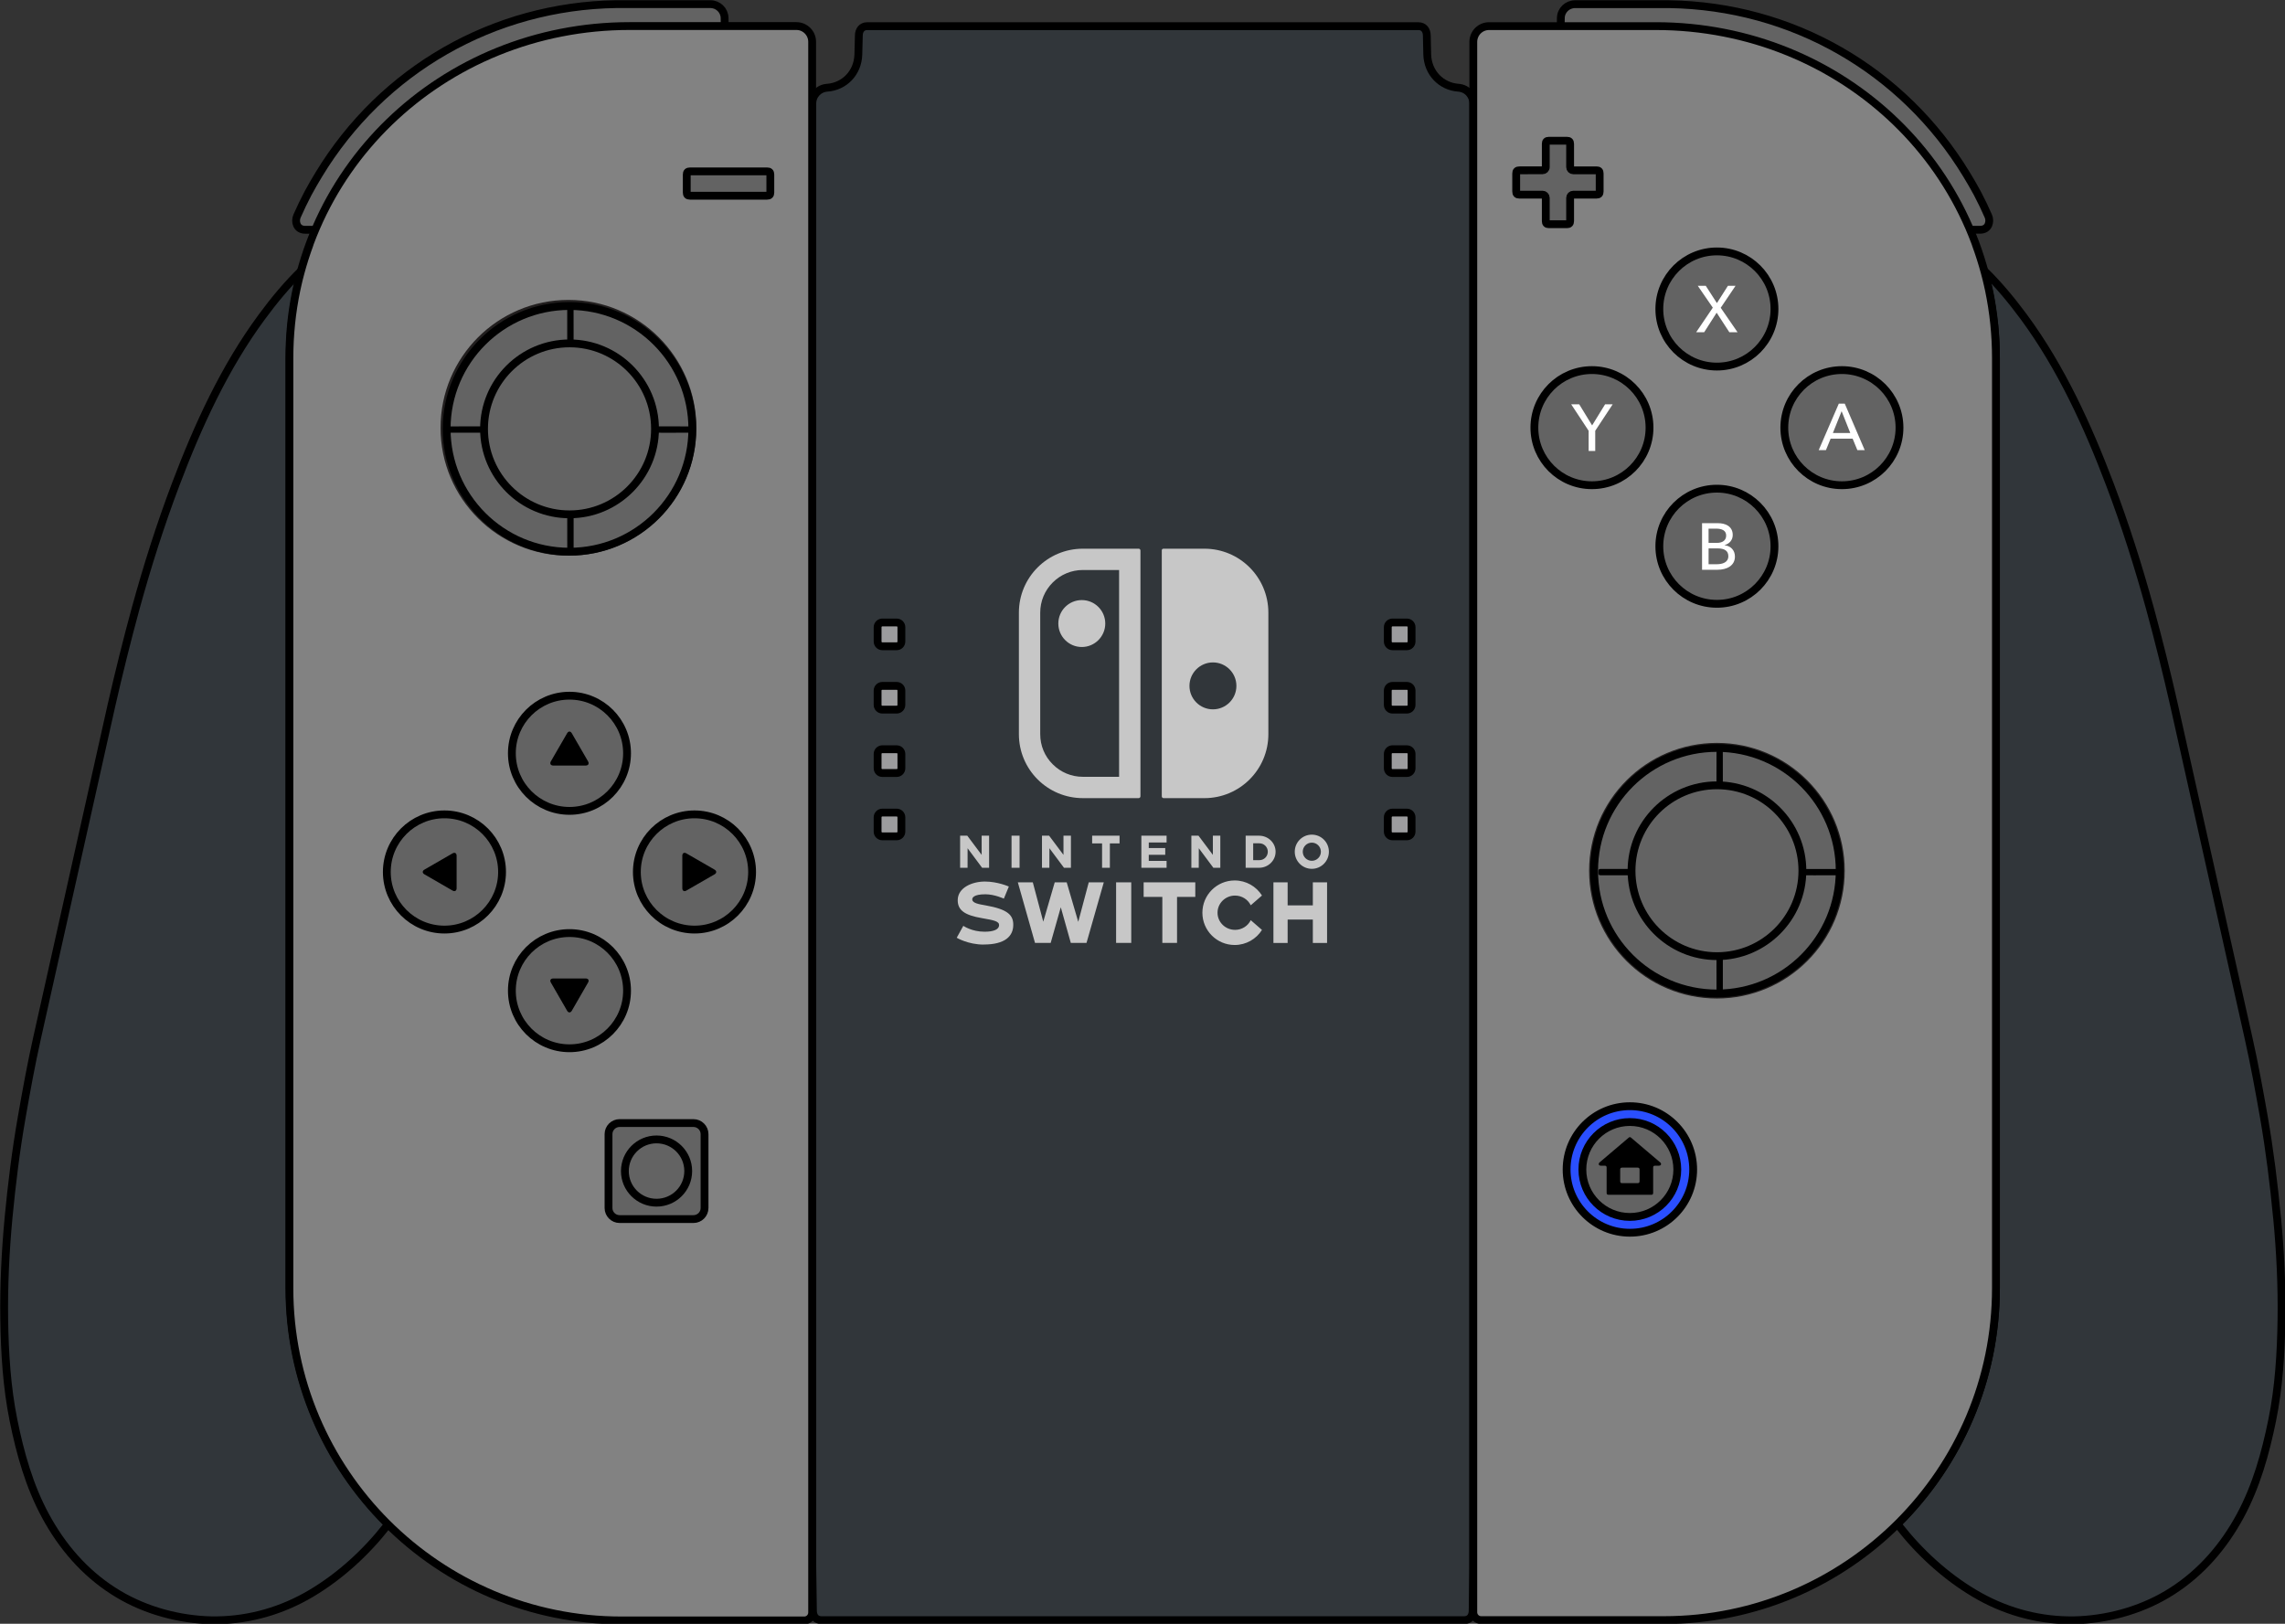 <?xml version="1.0" encoding="UTF-8" standalone="no"?>
<!-- Created with Inkscape (http://www.inkscape.org/) -->

<svg
   width="340.126mm"
   height="241.728mm"
   viewBox="0 0 340.126 241.728"
   version="1.1"
   id="svg910"
   inkscape:version="1.2 (dc2aedaf03, 2022-05-15)"
   sodipodi:docname="VSCView Joycon Theme.svg"
   xml:space="preserve"
   xmlns:inkscape="http://www.inkscape.org/namespaces/inkscape"
   xmlns:sodipodi="http://sodipodi.sourceforge.net/DTD/sodipodi-0.dtd"
   xmlns="http://www.w3.org/2000/svg"
   xmlns:svg="http://www.w3.org/2000/svg"><rect x="0" y="0" width="340.126" height="241.728" fill="#333333" stroke="none"/><sodipodi:namedview
     id="namedview912"
     pagecolor="#ffffff"
     bordercolor="#666666"
     borderopacity="1.0"
     inkscape:pageshadow="2"
     inkscape:pageopacity="0.0"
     inkscape:pagecheckerboard="0"
     inkscape:document-units="mm"
     showgrid="false"
     inkscape:zoom="1.1326109"
     inkscape:cx="630.40186"
     inkscape:cy="416.73624"
     inkscape:window-width="2560"
     inkscape:window-height="1334"
     inkscape:window-x="-11"
     inkscape:window-y="-11"
     inkscape:window-maximized="1"
     inkscape:current-layer="layer1"
     inkscape:showpageshadow="2"
     inkscape:deskcolor="#d1d1d1" /><defs
     id="defs907" /><g
     inkscape:label="Nintendo Switch Joycons"
     id="layer1"
     transform="matrix(4.361,0,0,4.361,-370.165,-471.221)"><g
       id="g20042"
       inkscape:label="Joycon SL/SR"
       style="display:inline"><g
         id="g34554-3-4"
         style="display:inline"
         transform="matrix(1.077,0,0,1.077,20.2,158.033)"
         inkscape:label="Right Joycon Attachment"><g
           id="path6923"
           transform="matrix(0.246,0,0,0.246,60.076,-46.407)"
           inkscape:label="SL"><path
             style="color:#000000;display:inline;fill:#828282;fill-opacity:1;stroke-width:0.891;stroke-linecap:round;stroke-linejoin:round;stroke-miterlimit:10;-inkscape-stroke:none"
             d="m 186.504,132.404 h -1.736 c -0.363,0 -0.66,0.55 -0.66,1.225 v 14.527 c 0,0.674 0.298,1.225 0.66,1.225 h 2.238 c 0.002,-0.008 0.004,-0.016 0.006,-0.023 0.022,-0.093 0.039,-0.185 0.051,-0.273 0.012,-0.088 0.018,-0.173 0.018,-0.254 v -14.711 c 0,-0.084 -0.006,-0.171 -0.018,-0.262 -0.012,-0.091 -0.029,-0.185 -0.051,-0.279 -0.022,-0.094 -0.051,-0.19 -0.082,-0.285 -0.031,-0.095 -0.066,-0.189 -0.105,-0.283 -0.039,-0.094 -0.083,-0.188 -0.129,-0.277 -0.046,-0.09 -0.093,-0.175 -0.145,-0.258 -0.015,-0.025 -0.031,-0.046 -0.047,-0.07 z"
             id="path7216"
             inkscape:label="Color" /><path
             style="color:#000000;display:inline;fill:#211e1e;stroke-linecap:round;stroke-linejoin:round;stroke-miterlimit:10;-inkscape-stroke:none"
             d="m 184.768,131.959 c -0.407,0 -0.693,0.289 -0.857,0.594 -0.164,0.305 -0.248,0.674 -0.248,1.076 v 14.527 c 0,0.402 0.084,0.771 0.248,1.076 0.164,0.305 0.451,0.594 0.857,0.594 h 2.238 a 0.445,0.445 0 0 0 0.432,-0.338 c 0.002,-0.006 0.004,-0.012 0.006,-0.018 a 0.445,0.445 0 0 0 0.002,-0.01 c 0.026,-0.108 0.045,-0.215 0.059,-0.318 0.014,-0.107 0.021,-0.211 0.021,-0.312 v -14.711 c 0,-0.105 -0.008,-0.211 -0.021,-0.318 -0.014,-0.105 -0.032,-0.214 -0.059,-0.324 -0.026,-0.111 -0.058,-0.219 -0.092,-0.322 -0.035,-0.106 -0.075,-0.211 -0.119,-0.316 -0.044,-0.105 -0.092,-0.209 -0.143,-0.309 -0.051,-0.1 -0.105,-0.196 -0.162,-0.289 -0.028,-0.045 -0.047,-0.069 -0.053,-0.078 a 0.445,0.445 0 0 0 -0.223,-0.178 0.445,0.445 0 0 0 -0.15,-0.025 z m 0,0.891 H 186.25 c 0.016,0.029 0.033,0.056 0.049,0.086 0.041,0.08 0.081,0.163 0.115,0.246 0.035,0.083 0.066,0.165 0.094,0.25 0.029,0.087 0.052,0.17 0.07,0.248 0.018,0.078 0.033,0.158 0.043,0.234 0.01,0.074 0.014,0.142 0.014,0.205 v 14.711 c 0,0.032 -0.005,0.07 -0.008,0.105 h -1.859 c 0.044,0 8.4e-4,0.014 -0.074,-0.125 -0.075,-0.139 -0.141,-0.383 -0.141,-0.654 v -14.527 c 0,-0.272 0.066,-0.515 0.141,-0.654 0.075,-0.139 0.118,-0.125 0.074,-0.125 z"
             id="path7218"
             inkscape:label="Outline" /></g><g
           id="path6758"
           transform="matrix(0.246,0,0,0.246,60.076,-46.407)"
           inkscape:label="SR"><path
             style="color:#000000;fill:#828282;fill-opacity:1;stroke-width:0.891;stroke-linecap:round;stroke-linejoin:round;stroke-miterlimit:10;-inkscape-stroke:none"
             d="m 186.521,51.594 h -1.754 c -0.363,0 -0.66,0.552 -0.66,1.227 v 14.525 c 0,0.674 0.298,1.225 0.66,1.225 h 1.984 c 0.014,-0.028 0.028,-0.055 0.041,-0.084 0.021,-0.046 0.041,-0.095 0.061,-0.143 0.02,-0.047 0.039,-0.095 0.057,-0.143 0.018,-0.048 0.035,-0.096 0.051,-0.145 0.016,-0.048 0.029,-0.096 0.043,-0.145 0.013,-0.048 0.026,-0.097 0.037,-0.145 0.011,-0.048 0.021,-0.096 0.029,-0.143 0.009,-0.047 0.018,-0.093 0.023,-0.139 0.006,-0.046 0.009,-0.091 0.012,-0.135 0.002,-0.022 0.003,-0.043 0.004,-0.064 7.6e-4,-0.022 0.002,-0.043 0.002,-0.064 V 53.34 c 0,-0.021 -0.001,-0.043 -0.002,-0.064 -7.7e-4,-0.022 -0.002,-0.042 -0.004,-0.064 -0.003,-0.044 -0.006,-0.089 -0.012,-0.135 -0.006,-0.046 -0.015,-0.092 -0.023,-0.139 -0.009,-0.047 -0.018,-0.095 -0.029,-0.143 -0.011,-0.048 -0.024,-0.096 -0.037,-0.145 -0.013,-0.048 -0.027,-0.096 -0.043,-0.145 -0.016,-0.048 -0.033,-0.096 -0.051,-0.145 -0.018,-0.048 -0.037,-0.095 -0.057,-0.143 -0.02,-0.047 -0.039,-0.094 -0.061,-0.141 -0.021,-0.046 -0.043,-0.094 -0.066,-0.139 -0.023,-0.045 -0.046,-0.088 -0.07,-0.131 -0.024,-0.043 -0.051,-0.086 -0.076,-0.127 -0.019,-0.03 -0.039,-0.059 -0.059,-0.088 z"
             id="path7208"
             inkscape:label="Color" /><path
             style="color:#000000;display:inline;fill:#211e1e;stroke-linecap:round;stroke-linejoin:round;stroke-miterlimit:10;-inkscape-stroke:none"
             d="m 184.768,51.148 c -0.407,0 -0.693,0.289 -0.857,0.594 -0.164,0.305 -0.248,0.675 -0.248,1.078 v 14.525 c 0,0.403 0.084,0.771 0.248,1.076 0.164,0.305 0.451,0.594 0.857,0.594 h 1.984 a 0.445,0.445 0 0 0 0.4,-0.25 c 0.011,-0.022 0.026,-0.053 0.045,-0.094 0.028,-0.06 0.05,-0.112 0.068,-0.156 a 0.445,0.445 0 0 0 0,-0.002 c 0.02,-0.048 0.041,-0.1 0.062,-0.158 0.019,-0.051 0.038,-0.105 0.057,-0.162 0.019,-0.058 0.035,-0.112 0.049,-0.162 0.015,-0.054 0.028,-0.107 0.041,-0.162 0.013,-0.055 0.024,-0.109 0.033,-0.16 v -0.004 c 0.009,-0.048 0.019,-0.102 0.027,-0.162 0.008,-0.058 0.011,-0.107 0.014,-0.15 l 0.002,-0.014 c 0.002,-0.027 0.003,-0.052 0.004,-0.07 a 0.445,0.445 0 0 0 0,-0.006 c 5.3e-4,-0.015 0.002,-0.042 0.002,-0.08 V 53.34 c 0,-0.033 -9.6e-4,-0.059 -0.002,-0.08 v -0.006 c -8.9e-4,-0.023 -0.004,-0.048 -0.006,-0.072 v -0.012 c -0.003,-0.042 -0.006,-0.091 -0.014,-0.148 a 0.445,0.445 0 0 0 0,-0.004 c -0.008,-0.063 -0.019,-0.115 -0.027,-0.16 a 0.445,0.445 0 0 0 0,-0.004 c -0.009,-0.047 -0.019,-0.101 -0.033,-0.16 -0.013,-0.055 -0.026,-0.108 -0.041,-0.162 -0.014,-0.05 -0.03,-0.104 -0.049,-0.162 -0.019,-0.057 -0.038,-0.111 -0.057,-0.162 -0.021,-0.057 -0.042,-0.109 -0.062,-0.158 -0.02,-0.048 -0.043,-0.101 -0.068,-0.156 v -0.002 c -0.022,-0.048 -0.047,-0.099 -0.074,-0.152 -0.026,-0.051 -0.052,-0.101 -0.078,-0.148 -0.03,-0.054 -0.06,-0.101 -0.086,-0.143 -0.029,-0.046 -0.053,-0.079 -0.068,-0.102 l -0.002,0.004 a 0.445,0.445 0 0 0 -0.367,-0.201 z m 0,0.891 h 1.506 c 0.019,0.035 0.039,0.067 0.057,0.102 0.018,0.036 0.038,0.079 0.059,0.123 a 0.445,0.445 0 0 0 0,0.002 c 0.017,0.037 0.034,0.077 0.053,0.123 0.019,0.046 0.036,0.088 0.051,0.127 0.017,0.045 0.032,0.087 0.045,0.127 0.013,0.039 0.024,0.081 0.037,0.127 0.012,0.042 0.024,0.086 0.033,0.127 0.009,0.037 0.016,0.078 0.025,0.125 0.009,0.047 0.016,0.086 0.019,0.113 0.003,0.029 0.007,0.063 0.01,0.105 a 0.445,0.445 0 0 0 0,0.012 c 0.001,0.013 0.001,0.024 0.002,0.039 a 0.445,0.445 0 0 0 0,0.006 c 0.001,0.021 0.002,0.036 0.002,0.043 v 13.883 c 0,0.004 -9.7e-4,0.021 -0.002,0.049 -8e-4,0.017 -0.001,0.03 -0.002,0.039 a 0.445,0.445 0 0 0 -0.002,0.014 c -0.003,0.042 -0.004,0.076 -0.008,0.104 a 0.445,0.445 0 0 0 0,0.002 c -0.004,0.03 -0.011,0.066 -0.019,0.111 a 0.445,0.445 0 0 0 0,0.004 c -0.008,0.042 -0.016,0.082 -0.025,0.121 -0.009,0.041 -0.021,0.085 -0.033,0.127 -0.013,0.046 -0.025,0.088 -0.037,0.127 -0.013,0.04 -0.028,0.082 -0.045,0.127 -0.009,0.023 -0.021,0.052 -0.031,0.078 h -1.693 c 0.044,0 8.4e-4,0.014 -0.074,-0.125 -0.075,-0.139 -0.141,-0.383 -0.141,-0.654 V 52.82 c 0,-0.272 0.065,-0.515 0.141,-0.654 0.075,-0.14 0.119,-0.127 0.074,-0.127 z"
             id="path7210"
             inkscape:label="Outline" /></g><path
           style="display:inline;fill:#686b6e;fill-opacity:1;fill-rule:nonzero;stroke:#211e1e;stroke-width:0.298;stroke-linecap:butt;stroke-linejoin:round;stroke-miterlimit:10;stroke-opacity:1"
           d="m 107.536,-2.797 c -0.166,0.015 -0.429,0.023 -0.595,0.023 H 106.647 c -0.166,0 -0.294,0.136 -0.294,0.301 v 1.687 c 0,0.158 -0.136,0.294 -0.301,0.294 h -0.407 c -0.166,0 -0.294,-0.136 -0.294,-0.294 V -8.542 c 0,-0.166 0.09,-0.399 0.211,-0.512 l 0.271,-0.279 c 0.113,-0.113 0.211,-0.346 0.211,-0.505 v -3.614 c 0,-0.166 -0.098,-0.392 -0.211,-0.512 l -0.271,-0.271 c -0.12,-0.12 -0.211,-0.346 -0.211,-0.512 v -13.84 c 0,-0.158 0.09,-0.392 0.211,-0.505 l 0.279,-0.286 c 0.113,-0.113 0.211,-0.346 0.211,-0.512 v -3.411 c 0,-0.166 -0.098,-0.399 -0.211,-0.512 l -0.316,-0.316 c -0.113,-0.12 -0.211,-0.346 -0.211,-0.512 v -7.169 c 0,-0.158 0.136,-0.294 0.301,-0.294 h 1.92 c 0.166,0 0.301,0.136 0.301,0.294 v 38.682 c 0,0.166 -0.136,0.316 -0.301,0.331 z m 0,0"
           id="path1893-6-4"
           inkscape:label="Attachment Body" /></g><g
         id="g7108"
         style="display:inline"
         transform="matrix(-1.077,0,0,1.077,227.575,157.969)"
         inkscape:label="Left Joycon Attachment"><g
           id="path7104"
           transform="matrix(0.246,0,0,0.246,60.076,-46.407)"
           inkscape:label="SR"><path
             style="color:#000000;fill:#828282;fill-opacity:1;stroke-width:0.891;stroke-linecap:round;stroke-linejoin:round;stroke-miterlimit:10;-inkscape-stroke:none"
             d="m 186.504,132.404 h -1.736 c -0.363,0 -0.66,0.55 -0.66,1.225 v 14.527 c 0,0.674 0.298,1.225 0.66,1.225 h 2.238 c 0.002,-0.008 0.004,-0.016 0.006,-0.023 0.022,-0.093 0.039,-0.185 0.051,-0.273 0.012,-0.088 0.018,-0.173 0.018,-0.254 v -14.711 c 0,-0.084 -0.006,-0.171 -0.018,-0.262 -0.012,-0.091 -0.029,-0.185 -0.051,-0.279 -0.022,-0.094 -0.051,-0.19 -0.082,-0.285 -0.031,-0.095 -0.066,-0.189 -0.105,-0.283 -0.039,-0.094 -0.083,-0.188 -0.129,-0.277 -0.046,-0.09 -0.093,-0.175 -0.145,-0.258 -0.015,-0.025 -0.031,-0.046 -0.047,-0.07 z"
             id="path7200"
             inkscape:label="Color" /><path
             style="color:#000000;display:inline;fill:#211e1e;stroke-linecap:round;stroke-linejoin:round;stroke-miterlimit:10;-inkscape-stroke:none"
             d="m 184.768,131.959 c -0.407,0 -0.693,0.289 -0.857,0.594 -0.164,0.305 -0.248,0.674 -0.248,1.076 v 14.527 c 0,0.402 0.084,0.771 0.248,1.076 0.164,0.305 0.451,0.594 0.857,0.594 h 2.238 a 0.445,0.445 0 0 0 0.432,-0.338 c 0.002,-0.006 0.004,-0.012 0.006,-0.018 a 0.445,0.445 0 0 0 0.002,-0.01 c 0.026,-0.108 0.045,-0.215 0.059,-0.318 0.014,-0.107 0.021,-0.211 0.021,-0.312 v -14.711 c 0,-0.105 -0.008,-0.211 -0.021,-0.318 -0.014,-0.105 -0.032,-0.214 -0.059,-0.324 -0.026,-0.111 -0.058,-0.219 -0.092,-0.322 -0.035,-0.106 -0.075,-0.211 -0.119,-0.316 -0.044,-0.105 -0.092,-0.209 -0.143,-0.309 -0.051,-0.1 -0.105,-0.196 -0.162,-0.289 -0.028,-0.045 -0.047,-0.069 -0.053,-0.078 a 0.445,0.445 0 0 0 -0.223,-0.178 0.445,0.445 0 0 0 -0.15,-0.025 z m 0,0.891 H 186.25 c 0.016,0.029 0.033,0.056 0.049,0.086 0.041,0.08 0.081,0.163 0.115,0.246 0.035,0.083 0.066,0.165 0.094,0.25 0.029,0.087 0.052,0.17 0.07,0.248 0.018,0.078 0.033,0.158 0.043,0.234 0.01,0.074 0.014,0.142 0.014,0.205 v 14.711 c 0,0.032 -0.005,0.07 -0.008,0.105 h -1.859 c 0.044,0 8.4e-4,0.014 -0.074,-0.125 -0.075,-0.139 -0.141,-0.383 -0.141,-0.654 v -14.527 c 0,-0.272 0.066,-0.515 0.141,-0.654 0.075,-0.139 0.118,-0.125 0.074,-0.125 z"
             id="path7202"
             inkscape:label="Outline" /></g><g
           id="path7102"
           transform="matrix(0.246,0,0,0.246,60.076,-46.407)"
           inkscape:label="SL"><path
             style="color:#000000;fill:#828282;fill-opacity:1;stroke-width:0.891;stroke-linecap:round;stroke-linejoin:round;stroke-miterlimit:10;-inkscape-stroke:none"
             d="m 186.521,51.594 h -1.754 c -0.363,0 -0.66,0.552 -0.66,1.227 v 14.525 c 0,0.674 0.298,1.225 0.66,1.225 h 1.984 c 0.014,-0.028 0.028,-0.055 0.041,-0.084 0.021,-0.046 0.041,-0.095 0.061,-0.143 0.02,-0.047 0.039,-0.095 0.057,-0.143 0.018,-0.048 0.035,-0.096 0.051,-0.145 0.016,-0.048 0.029,-0.096 0.043,-0.145 0.013,-0.048 0.026,-0.097 0.037,-0.145 0.011,-0.048 0.021,-0.096 0.029,-0.143 0.009,-0.047 0.018,-0.093 0.023,-0.139 0.006,-0.046 0.009,-0.091 0.012,-0.135 0.002,-0.022 0.003,-0.043 0.004,-0.064 7.6e-4,-0.022 0.002,-0.043 0.002,-0.064 V 53.34 c 0,-0.021 -0.001,-0.043 -0.002,-0.064 -7.7e-4,-0.022 -0.002,-0.042 -0.004,-0.064 -0.003,-0.044 -0.006,-0.089 -0.012,-0.135 -0.006,-0.046 -0.015,-0.092 -0.023,-0.139 -0.009,-0.047 -0.018,-0.095 -0.029,-0.143 -0.011,-0.048 -0.024,-0.096 -0.037,-0.145 -0.013,-0.048 -0.027,-0.096 -0.043,-0.145 -0.016,-0.048 -0.033,-0.096 -0.051,-0.145 -0.018,-0.048 -0.037,-0.095 -0.057,-0.143 -0.02,-0.047 -0.039,-0.094 -0.061,-0.141 -0.021,-0.046 -0.043,-0.094 -0.066,-0.139 -0.023,-0.045 -0.046,-0.088 -0.07,-0.131 -0.024,-0.043 -0.051,-0.086 -0.076,-0.127 -0.019,-0.03 -0.039,-0.059 -0.059,-0.088 z"
             id="path7192"
             inkscape:label="Color" /><path
             style="color:#000000;display:inline;fill:#211e1e;stroke-linecap:round;stroke-linejoin:round;stroke-miterlimit:10;-inkscape-stroke:none"
             d="m 184.768,51.148 c -0.407,0 -0.693,0.289 -0.857,0.594 -0.164,0.305 -0.248,0.675 -0.248,1.078 v 14.525 c 0,0.403 0.084,0.771 0.248,1.076 0.164,0.305 0.451,0.594 0.857,0.594 h 1.984 a 0.445,0.445 0 0 0 0.4,-0.25 c 0.011,-0.022 0.026,-0.053 0.045,-0.094 0.028,-0.06 0.05,-0.112 0.068,-0.156 a 0.445,0.445 0 0 0 0,-0.002 c 0.02,-0.048 0.041,-0.1 0.062,-0.158 0.019,-0.051 0.038,-0.105 0.057,-0.162 0.019,-0.058 0.035,-0.112 0.049,-0.162 0.015,-0.054 0.028,-0.107 0.041,-0.162 0.013,-0.055 0.024,-0.109 0.033,-0.16 v -0.004 c 0.009,-0.048 0.019,-0.102 0.027,-0.162 0.008,-0.058 0.011,-0.107 0.014,-0.15 l 0.002,-0.014 c 0.002,-0.027 0.003,-0.052 0.004,-0.07 a 0.445,0.445 0 0 0 0,-0.006 c 5.3e-4,-0.015 0.002,-0.042 0.002,-0.08 V 53.34 c 0,-0.033 -9.6e-4,-0.059 -0.002,-0.08 v -0.006 c -8.9e-4,-0.023 -0.004,-0.048 -0.006,-0.072 v -0.012 c -0.003,-0.042 -0.006,-0.091 -0.014,-0.148 a 0.445,0.445 0 0 0 0,-0.004 c -0.008,-0.063 -0.019,-0.115 -0.027,-0.16 a 0.445,0.445 0 0 0 0,-0.004 c -0.009,-0.047 -0.019,-0.101 -0.033,-0.16 -0.013,-0.055 -0.026,-0.108 -0.041,-0.162 -0.014,-0.05 -0.03,-0.104 -0.049,-0.162 -0.019,-0.057 -0.038,-0.111 -0.057,-0.162 -0.021,-0.057 -0.042,-0.109 -0.062,-0.158 -0.02,-0.048 -0.043,-0.101 -0.068,-0.156 v -0.002 c -0.022,-0.048 -0.047,-0.099 -0.074,-0.152 -0.026,-0.051 -0.052,-0.101 -0.078,-0.148 -0.03,-0.054 -0.06,-0.101 -0.086,-0.143 -0.029,-0.046 -0.053,-0.079 -0.068,-0.102 l -0.002,0.004 a 0.445,0.445 0 0 0 -0.367,-0.201 z m 0,0.891 h 1.506 c 0.019,0.035 0.039,0.067 0.057,0.102 0.018,0.036 0.038,0.079 0.059,0.123 a 0.445,0.445 0 0 0 0,0.002 c 0.017,0.037 0.034,0.077 0.053,0.123 0.019,0.046 0.036,0.088 0.051,0.127 0.017,0.045 0.032,0.087 0.045,0.127 0.013,0.039 0.024,0.081 0.037,0.127 0.012,0.042 0.024,0.086 0.033,0.127 0.009,0.037 0.016,0.078 0.025,0.125 0.009,0.047 0.016,0.086 0.019,0.113 0.003,0.029 0.007,0.063 0.01,0.105 a 0.445,0.445 0 0 0 0,0.012 c 0.001,0.013 0.001,0.024 0.002,0.039 a 0.445,0.445 0 0 0 0,0.006 c 0.001,0.021 0.002,0.036 0.002,0.043 v 13.883 c 0,0.004 -9.7e-4,0.021 -0.002,0.049 -8e-4,0.017 -0.001,0.03 -0.002,0.039 a 0.445,0.445 0 0 0 -0.002,0.014 c -0.003,0.042 -0.004,0.076 -0.008,0.104 a 0.445,0.445 0 0 0 0,0.002 c -0.004,0.03 -0.011,0.066 -0.019,0.111 a 0.445,0.445 0 0 0 0,0.004 c -0.008,0.042 -0.016,0.082 -0.025,0.121 -0.009,0.041 -0.021,0.085 -0.033,0.127 -0.013,0.046 -0.025,0.088 -0.037,0.127 -0.013,0.04 -0.028,0.082 -0.045,0.127 -0.009,0.023 -0.021,0.052 -0.031,0.078 h -1.693 c 0.044,0 8.4e-4,0.014 -0.074,-0.125 -0.075,-0.139 -0.141,-0.383 -0.141,-0.654 V 52.82 c 0,-0.272 0.065,-0.515 0.141,-0.654 0.075,-0.14 0.119,-0.127 0.074,-0.127 z"
             id="path7194"
             inkscape:label="Outline" /></g><path
           style="display:inline;fill:#686b6e;fill-opacity:1;fill-rule:nonzero;stroke:#211e1e;stroke-width:0.298;stroke-linecap:butt;stroke-linejoin:round;stroke-miterlimit:10;stroke-opacity:1"
           d="m 107.536,-2.797 c -0.166,0.015 -0.429,0.023 -0.595,0.023 H 106.647 c -0.166,0 -0.294,0.136 -0.294,0.301 v 1.687 c 0,0.158 -0.136,0.294 -0.301,0.294 h -0.407 c -0.166,0 -0.294,-0.136 -0.294,-0.294 V -8.542 c 0,-0.166 0.09,-0.399 0.211,-0.512 l 0.271,-0.279 c 0.113,-0.113 0.211,-0.346 0.211,-0.505 v -3.614 c 0,-0.166 -0.098,-0.392 -0.211,-0.512 l -0.271,-0.271 c -0.12,-0.12 -0.211,-0.346 -0.211,-0.512 v -13.84 c 0,-0.158 0.09,-0.392 0.211,-0.505 l 0.279,-0.286 c 0.113,-0.113 0.211,-0.346 0.211,-0.512 v -3.411 c 0,-0.166 -0.098,-0.399 -0.211,-0.512 l -0.316,-0.316 c -0.113,-0.12 -0.211,-0.346 -0.211,-0.512 v -7.169 c 0,-0.158 0.136,-0.294 0.301,-0.294 h 1.92 c 0.166,0 0.301,0.136 0.301,0.294 v 38.682 c 0,0.166 -0.136,0.316 -0.301,0.331 z m 0,0"
           id="path7106"
           inkscape:label="Attachment Body" /></g></g><g
       id="g10735"
       inkscape:label="Joycon Grip"
       style="display:inline"><path
         style="display:inline;fill:#31363a;fill-opacity:1;fill-rule:nonzero;stroke:none;stroke-width:0.353"
         d="m 134.869,163.359 c 0.183,-0.007 0.277,-0.138 0.277,-0.331 l 0.021,-1.477 v -49.964 c 0,-0.276 -0.207,-0.515 -0.506,-0.539 -0.582,-0.04 -1.045,-0.503 -1.065,-1.13 l -0.015,-0.649 c 0,-0.196 -0.113,-0.322 -0.28,-0.322 h -18.828 c -0.165,0 -0.278,0.127 -0.278,0.322 l -0.017,0.649 c -0.019,0.627 -0.482,1.09 -1.065,1.13 -0.299,0.023 -0.506,0.263 -0.506,0.539 v 49.964 l 0.021,1.477 c 0,0.193 0.095,0.324 0.278,0.331 z m 0,0"
         id="path14241"
         inkscape:label="Grip Body Color" /><path
         style="display:inline;fill:none;stroke:#000000;stroke-width:0.267;stroke-linecap:round;stroke-linejoin:round;stroke-miterlimit:2;stroke-opacity:1"
         d="m 134.869,163.359 c 0.183,-0.007 0.277,-0.138 0.277,-0.331 l 0.021,-1.477 v -49.964 c 0,-0.276 -0.207,-0.515 -0.506,-0.539 -0.582,-0.04 -1.045,-0.503 -1.065,-1.13 l -0.015,-0.649 c 0,-0.196 -0.113,-0.322 -0.28,-0.322 h -18.828 c -0.165,0 -0.278,0.127 -0.278,0.322 l -0.017,0.649 c -0.019,0.627 -0.482,1.09 -1.065,1.13 -0.299,0.023 -0.506,0.263 -0.506,0.539 v 49.964 l 0.021,1.477 c 0,0.193 0.095,0.324 0.278,0.331 z m 0,0"
         id="path14351"
         inkscape:label="Grip Body Outline" /><g
         id="g7814"
         inkscape:label="Joycon Right Player LED"
         style="display:inline"><g
           id="g4199"
           inkscape:label="Player LED OFF"
           style="display:inline"><path
             style="fill:#9c9c9e;fill-opacity:1;fill-rule:nonzero;stroke:none;stroke-width:0.353"
             d="m 132.175,136.399 c 0,0.088 0.072,0.158 0.158,0.158 h 0.493 c 0.087,0 0.158,-0.07 0.158,-0.158 v -0.491 c 0,-0.088 -0.072,-0.16 -0.158,-0.16 h -0.493 c -0.087,0 -0.158,0.072 -0.158,0.16 z m 0,0"
             id="path14319"
             inkscape:label="Player LED 4" /><path
             style="fill:#9c9c9e;fill-opacity:1;fill-rule:nonzero;stroke:none;stroke-width:0.353"
             d="m 132.175,134.24 c 0,0.088 0.072,0.16 0.158,0.16 h 0.493 c 0.087,0 0.158,-0.072 0.158,-0.16 v -0.491 c 0,-0.088 -0.072,-0.16 -0.158,-0.16 h -0.493 c -0.087,0 -0.158,0.072 -0.158,0.16 z m 0,0"
             id="path14317"
             inkscape:label="Player LED 3" /><path
             style="fill:#9c9c9e;fill-opacity:1;fill-rule:nonzero;stroke:none;stroke-width:0.353"
             d="m 132.175,132.079 c 0,0.088 0.072,0.16 0.158,0.16 h 0.493 c 0.087,0 0.158,-0.072 0.158,-0.16 v -0.491 c 0,-0.088 -0.072,-0.158 -0.158,-0.158 h -0.493 c -0.087,0 -0.158,0.07 -0.158,0.158 z m 0,0"
             id="path14315"
             inkscape:label="Player LED 2" /><path
             style="fill:#9c9c9e;fill-opacity:1;fill-rule:nonzero;stroke:none;stroke-width:0.353"
             d="m 132.175,129.919 c 0,0.088 0.072,0.16 0.158,0.16 h 0.493 c 0.087,0 0.158,-0.072 0.158,-0.16 v -0.491 c 0,-0.088 -0.072,-0.16 -0.158,-0.16 h -0.493 c -0.087,0 -0.158,0.072 -0.158,0.16 z m 0,0"
             id="path14313"
             inkscape:label="Player LED 1" /></g><g
           id="g4209"
           inkscape:label="Player LED ON"
           style="display:none;fill:#8cec46;fill-opacity:1"><path
             style="fill:#8cec46;fill-opacity:1;fill-rule:nonzero;stroke:none;stroke-width:0.353"
             d="m 132.175,136.399 c 0,0.088 0.072,0.158 0.158,0.158 h 0.493 c 0.087,0 0.158,-0.07 0.158,-0.158 v -0.491 c 0,-0.088 -0.072,-0.16 -0.158,-0.16 h -0.493 c -0.087,0 -0.158,0.072 -0.158,0.16 z m 0,0"
             id="path4201"
             inkscape:label="Player LED 4" /><path
             style="fill:#8cec46;fill-opacity:1;fill-rule:nonzero;stroke:none;stroke-width:0.353"
             d="m 132.175,134.24 c 0,0.088 0.072,0.16 0.158,0.16 h 0.493 c 0.087,0 0.158,-0.072 0.158,-0.16 v -0.491 c 0,-0.088 -0.072,-0.16 -0.158,-0.16 h -0.493 c -0.087,0 -0.158,0.072 -0.158,0.16 z m 0,0"
             id="path4203"
             inkscape:label="Player LED 3" /><path
             style="fill:#8cec46;fill-opacity:1;fill-rule:nonzero;stroke:none;stroke-width:0.353"
             d="m 132.175,132.079 c 0,0.088 0.072,0.16 0.158,0.16 h 0.493 c 0.087,0 0.158,-0.072 0.158,-0.16 v -0.491 c 0,-0.088 -0.072,-0.158 -0.158,-0.158 h -0.493 c -0.087,0 -0.158,0.07 -0.158,0.158 z m 0,0"
             id="path4205"
             inkscape:label="Player LED 2" /><path
             style="fill:#8cec46;fill-opacity:1;fill-rule:nonzero;stroke:none;stroke-width:0.353"
             d="m 132.175,129.919 c 0,0.088 0.072,0.16 0.158,0.16 h 0.493 c 0.087,0 0.158,-0.072 0.158,-0.16 v -0.491 c 0,-0.088 -0.072,-0.16 -0.158,-0.16 h -0.493 c -0.087,0 -0.158,0.072 -0.158,0.16 z m 0,0"
             id="path4207"
             inkscape:label="Player LED 1" /></g><path
           id="path14367"
           style="display:inline;fill:none;stroke:#000000;stroke-width:1.008;stroke-linecap:round;stroke-linejoin:round;stroke-miterlimit:2;stroke-opacity:1"
           d="m 179.291,80.15 c -0.314,0.016 -0.568,0.281 -0.568,0.604 v 1.854 c 0,0.333 0.272,0.605 0.6,0.605 h 1.865 c 0.328,0 0.598,-0.272 0.598,-0.605 v -1.854 c 0,-0.333 -0.27,-0.604 -0.598,-0.604 h -1.865 c -0.01,0 -0.021,-5.23e-4 -0.031,0 z m 0.031,8.166 c -0.328,0 -0.6,0.266 -0.6,0.6 v 1.854 c 0,0.333 0.272,0.604 0.6,0.604 h 1.865 c 0.328,0 0.598,-0.27 0.598,-0.604 v -1.854 c 0,-0.333 -0.27,-0.6 -0.598,-0.6 z m -0.031,8.162 c -0.314,0.016 -0.568,0.281 -0.568,0.604 v 1.854 c 0,0.333 0.272,0.605 0.6,0.605 h 1.865 c 0.328,0 0.598,-0.272 0.598,-0.605 v -1.854 c 0,-0.333 -0.27,-0.604 -0.598,-0.604 h -1.865 c -0.01,0 -0.021,-5.23e-4 -0.031,0 z m 0.031,8.16 c -0.328,0 -0.6,0.272 -0.6,0.605 v 1.854 c 0,0.333 0.272,0.6 0.6,0.6 h 1.865 c 0.328,0 0.598,-0.266 0.598,-0.6 v -1.854 c 0,-0.333 -0.27,-0.605 -0.598,-0.605 z"
           transform="matrix(0.265,0,0,0.265,84.888,108.063)"
           inkscape:label="Player LED Outline" /></g><g
         id="g7824"
         style="display:inline"
         inkscape:label="Joycon Left Player LED"><g
           id="g1888"
           inkscape:label="Player LED OFF"
           style="display:inline"><path
             style="display:inline;fill:#9c9c9e;fill-opacity:1;fill-rule:nonzero;stroke:none;stroke-width:0.353"
             d="m 115.599,136.399 c 0,0.088 -0.072,0.158 -0.158,0.158 h -0.492 c -0.087,0 -0.16,-0.07 -0.16,-0.158 v -0.491 c 0,-0.088 0.073,-0.16 0.16,-0.16 h 0.492 c 0.087,0 0.158,0.072 0.158,0.16 z m 0,0"
             id="path14311"
             inkscape:label="Player LED 4" /><path
             style="display:inline;fill:#9c9c9e;fill-opacity:1;fill-rule:nonzero;stroke:none;stroke-width:0.353"
             d="m 115.599,134.24 c 0,0.088 -0.072,0.16 -0.158,0.16 h -0.492 c -0.087,0 -0.16,-0.072 -0.16,-0.16 v -0.491 c 0,-0.088 0.073,-0.16 0.16,-0.16 h 0.492 c 0.087,0 0.158,0.072 0.158,0.16 z m 0,0"
             id="path14309"
             inkscape:label="Player LED 3" /><path
             style="display:inline;fill:#9c9c9e;fill-opacity:1;fill-rule:nonzero;stroke:none;stroke-width:0.353"
             d="m 115.599,132.079 c 0,0.088 -0.072,0.16 -0.158,0.16 h -0.492 c -0.087,0 -0.16,-0.072 -0.16,-0.16 v -0.491 c 0,-0.088 0.073,-0.158 0.16,-0.158 h 0.492 c 0.087,0 0.158,0.07 0.158,0.158 z m 0,0"
             id="path14307"
             inkscape:label="Player LED 2" /><path
             style="display:inline;fill:#9c9c9e;fill-opacity:1;fill-rule:nonzero;stroke:none;stroke-width:0.353"
             d="m 115.599,129.919 c 0,0.088 -0.072,0.16 -0.158,0.16 h -0.492 c -0.087,0 -0.16,-0.072 -0.16,-0.16 v -0.491 c 0,-0.088 0.073,-0.16 0.16,-0.16 h 0.492 c 0.087,0 0.158,0.072 0.158,0.16 z m 0,0"
             id="path14305"
             inkscape:label="Player LED 1" /></g><g
           id="g1882"
           inkscape:label="Player LED ON"
           style="display:none;fill:#8cec46;fill-opacity:1"><path
             style="display:inline;fill:#8cec46;fill-opacity:1;fill-rule:nonzero;stroke:none;stroke-width:0.353"
             d="m 115.599,136.399 c 0,0.088 -0.072,0.158 -0.158,0.158 h -0.492 c -0.087,0 -0.16,-0.07 -0.16,-0.158 v -0.491 c 0,-0.088 0.073,-0.16 0.16,-0.16 h 0.492 c 0.087,0 0.158,0.072 0.158,0.16 z m 0,0"
             id="path1870"
             inkscape:label="Player LED 4" /><path
             style="display:inline;fill:#8cec46;fill-opacity:1;fill-rule:nonzero;stroke:none;stroke-width:0.353"
             d="m 115.599,134.24 c 0,0.088 -0.072,0.16 -0.158,0.16 h -0.492 c -0.087,0 -0.16,-0.072 -0.16,-0.16 v -0.491 c 0,-0.088 0.073,-0.16 0.16,-0.16 h 0.492 c 0.087,0 0.158,0.072 0.158,0.16 z m 0,0"
             id="path1872"
             inkscape:label="Player LED 3" /><path
             style="display:inline;fill:#8cec46;fill-opacity:1;fill-rule:nonzero;stroke:none;stroke-width:0.353"
             d="m 115.599,132.079 c 0,0.088 -0.072,0.16 -0.158,0.16 h -0.492 c -0.087,0 -0.16,-0.072 -0.16,-0.16 v -0.491 c 0,-0.088 0.073,-0.158 0.16,-0.158 h 0.492 c 0.087,0 0.158,0.07 0.158,0.158 z m 0,0"
             id="path1874"
             inkscape:label="Player LED 2" /><path
             style="display:inline;fill:#8cec46;fill-opacity:1;fill-rule:nonzero;stroke:none;stroke-width:0.353"
             d="m 115.599,129.919 c 0,0.088 -0.072,0.16 -0.158,0.16 h -0.492 c -0.087,0 -0.16,-0.072 -0.16,-0.16 v -0.491 c 0,-0.088 0.073,-0.16 0.16,-0.16 h 0.492 c 0.087,0 0.158,0.072 0.158,0.16 z m 0,0"
             id="path1876"
             inkscape:label="Player LED 1" /></g><path
           id="path14353"
           style="display:inline;fill:none;stroke:#000000;stroke-width:1.008;stroke-linecap:round;stroke-linejoin:round;stroke-miterlimit:2;stroke-opacity:1"
           d="m 113.584,80.15 c -0.315,0.016 -0.574,0.281 -0.574,0.604 v 1.854 c 0,0.333 0.275,0.605 0.604,0.605 h 1.859 c 0.328,0 0.6,-0.272 0.6,-0.605 v -1.854 c 0,-0.333 -0.272,-0.604 -0.6,-0.604 h -1.859 c -0.01,0 -0.019,-5.23e-4 -0.029,0 z m 0.029,8.166 c -0.328,0 -0.604,0.266 -0.604,0.6 v 1.854 c 0,0.333 0.275,0.604 0.604,0.604 h 1.859 c 0.328,0 0.6,-0.27 0.6,-0.604 v -1.854 c 0,-0.333 -0.272,-0.6 -0.6,-0.6 z m -0.029,8.162 c -0.315,0.016 -0.574,0.281 -0.574,0.604 v 1.854 c 0,0.333 0.275,0.605 0.604,0.605 h 1.859 c 0.328,0 0.6,-0.272 0.6,-0.605 v -1.854 c 0,-0.333 -0.272,-0.604 -0.6,-0.604 h -1.859 c -0.01,0 -0.019,-5.23e-4 -0.029,0 z m 0.029,8.16 c -0.328,0 -0.604,0.272 -0.604,0.605 v 1.854 c 0,0.333 0.275,0.6 0.604,0.6 h 1.859 c 0.328,0 0.6,-0.266 0.6,-0.6 v -1.854 c 0,-0.333 -0.272,-0.605 -0.6,-0.605 z"
           transform="matrix(0.265,0,0,0.265,84.888,108.063)"
           inkscape:label="Player LED Outline" /></g><path
         id="path14349"
         style="display:inline;fill:#c7c7c7;fill-opacity:1;fill-rule:nonzero;stroke:none;stroke-width:0.353"
         d="m 125.799,137.009 0.497,0.667 h 0.237 v -1.096 h -0.254 v 0.656 l -0.491,-0.656 h -0.243 v 1.096 h 0.252 z m 0,0 m -5.099,0 0.497,0.667 h 0.237 v -1.096 h -0.254 v 0.656 l -0.491,-0.656 h -0.243 v 1.096 h 0.252 z m 0,0 m -2.793,0 0.496,0.667 h 0.238 v -1.096 h -0.254 v 0.656 l -0.491,-0.656 h -0.244 v 1.096 h 0.254 z m 0,0 m 9.949,0.667 c 0.311,0 0.564,-0.245 0.564,-0.548 0,-0.302 -0.252,-0.547 -0.564,-0.547 h -0.458 v 1.096 z m -0.201,-0.26 v -0.575 h 0.212 c 0.158,0 0.287,0.128 0.287,0.287 0,0.16 -0.128,0.288 -0.287,0.288 z m 0,0 m 2.001,-0.598 c -0.17,0 -0.309,0.139 -0.309,0.31 0,0.172 0.139,0.31 0.309,0.31 0.171,0 0.31,-0.138 0.31,-0.31 0,-0.171 -0.139,-0.31 -0.31,-0.31 m 0.583,0.31 c 0,0.322 -0.26,0.584 -0.583,0.584 -0.321,0 -0.582,-0.262 -0.582,-0.584 0,-0.322 0.26,-0.583 0.582,-0.583 0.322,0 0.583,0.26 0.583,0.583 m -8.081,-0.284 h 0.339 v 0.832 h 0.266 v -0.832 h 0.331 v -0.263 h -0.936 z m 0,0 m -2.751,0.832 h 0.274 v -1.096 h -0.274 z m 0,0 m 5.292,-0.234 h -0.608 v -0.209 h 0.562 v -0.23 h -0.562 v -0.189 h 0.608 v -0.233 h -0.861 v 1.096 h 0.861 z m 0,0 m -2.657,0.732 -0.358,1.348 -0.394,-1.348 h -0.409 l -0.391,1.342 -0.357,-1.342 h -0.511 l 0.586,2.067 h 0.535 l 0.345,-1.217 0.342,1.217 h 0.536 l 0.59,-2.067 z m 0,0 m 4.993,1.621 c -0.329,0 -0.597,-0.262 -0.597,-0.584 0,-0.324 0.267,-0.586 0.597,-0.586 0.237,0 0.441,0.135 0.537,0.331 l 0.383,-0.333 c -0.194,-0.309 -0.54,-0.514 -0.932,-0.514 -0.609,0 -1.102,0.493 -1.102,1.102 0,0.608 0.493,1.101 1.102,1.101 0.391,0 0.737,-0.205 0.932,-0.514 l -0.383,-0.333 c -0.097,0.196 -0.3,0.331 -0.537,0.331 m -8.577,0.502 c -0.536,0 -0.922,-0.233 -0.922,-0.233 l 0.225,-0.407 c 0,0 0.284,0.201 0.726,0.201 0.313,0 0.491,-0.079 0.495,-0.22 0.006,-0.136 -0.171,-0.172 -0.588,-0.244 -0.572,-0.099 -0.824,-0.26 -0.824,-0.612 0,-0.43 0.496,-0.637 0.925,-0.637 0.44,0 0.82,0.171 0.82,0.171 l -0.17,0.413 c 0,0 -0.318,-0.149 -0.63,-0.149 -0.416,0 -0.456,0.128 -0.448,0.185 0.015,0.119 0.222,0.153 0.455,0.194 0.777,0.136 0.944,0.343 0.944,0.664 0,0.383 -0.276,0.672 -1.007,0.672 m 5.457,-1.626 h 0.638 v 1.571 h 0.502 v -1.571 h 0.623 v -0.496 h -1.763 z m 0,0 m 5.775,0.289 h -0.86 v -0.785 h -0.485 v 2.068 h 0.485 v -0.797 h 0.86 v 0.797 h 0.486 v -2.068 h -0.486 z m 0,0 m -6.715,1.282 h 0.517 v -2.067 h -0.517 z m 0,0 m 3.305,-9.575 c -0.442,0 -0.801,0.36 -0.801,0.801 0,0.442 0.358,0.801 0.801,0.801 0.442,0 0.801,-0.358 0.801,-0.801 0,-0.441 -0.358,-0.801 -0.801,-0.801 m 1.892,2.45 c 0,1.206 -0.977,2.183 -2.183,2.183 h -1.393 c -0.035,0 -0.062,-0.028 -0.062,-0.062 v -8.398 c 0,-0.03 0.025,-0.055 0.055,-0.055 h 1.4 c 1.206,0 2.183,0.977 2.183,2.183 z m -6.368,-4.578 c -0.442,0 -0.801,0.358 -0.801,0.801 0,0.441 0.358,0.801 0.801,0.801 0.442,0 0.801,-0.36 0.801,-0.801 0,-0.442 -0.358,-0.801 -0.801,-0.801 m 1.939,-1.754 h -1.902 c -1.206,0 -2.184,0.977 -2.184,2.183 v 4.149 c 0,1.206 0.978,2.183 2.184,2.183 h 1.902 c 0.035,0 0.063,-0.028 0.063,-0.062 v -8.391 c 0,-0.035 -0.029,-0.062 -0.063,-0.062 m -0.666,7.787 h -1.236 c -0.39,0 -0.755,-0.152 -1.029,-0.427 -0.276,-0.274 -0.427,-0.639 -0.427,-1.028 v -4.149 c 0,-0.389 0.152,-0.754 0.427,-1.029 0.274,-0.274 0.639,-0.426 1.029,-0.426 h 1.236 z m 0,0"
         inkscape:label="Nintendo Switch Logo" /><g
         id="g7830"
         style="display:inline"
         inkscape:label="Right-side Grip"><path
           style="display:inline;fill:#31363a;fill-opacity:1;fill-rule:nonzero;stroke:none;stroke-width:0.353"
           d="m 162.602,149.627 c -0.109,-1.151 -0.251,-2.3 -0.449,-3.438 -0.158,-0.901 -0.322,-1.801 -0.522,-2.693 L 159.088,132.127 c -0.241,-1.067 -0.535,-2.25 -0.824,-3.305 -0.393,-1.43 -0.842,-2.846 -1.367,-4.233 -0.754,-1.994 -1.665,-3.988 -2.935,-5.713 -0.418,-0.566 -0.867,-1.109 -1.371,-1.6 0.039,0.145 0.08,0.289 0.113,0.434 0.03,0.131 0.062,0.26 0.088,0.393 0.051,0.26 0.09,0.524 0.123,0.787 0.011,0.094 0.026,0.186 0.036,0.278 0.034,0.367 0.057,0.736 0.057,1.115 v 31.736 c 0,3.152 -1.287,6 -3.362,8.055 0.018,0.023 0.033,0.048 0.051,0.072 0.708,0.903 1.586,1.71 2.573,2.297 0.98,0.584 2.085,0.908 3.226,0.921 0.124,10e-4 0.249,0 0.375,-0.007 1.108,-0.059 2.223,-0.391 3.158,-0.994 0.994,-0.638 1.754,-1.527 2.314,-2.56 0.551,-1.02 0.863,-2.136 1.093,-3.267 0.229,-1.123 0.3,-2.289 0.317,-3.434 0.017,-1.159 -0.039,-2.319 -0.149,-3.474"
           id="path14245"
           inkscape:label="Color" /><path
           style="display:inline;fill:none;stroke:#000000;stroke-width:0.267;stroke-linecap:round;stroke-linejoin:round;stroke-miterlimit:10;stroke-opacity:1"
           d="m 162.602,149.627 c -0.109,-1.151 -0.251,-2.3 -0.449,-3.438 -0.158,-0.901 -0.322,-1.801 -0.522,-2.693 L 159.088,132.127 c -0.241,-1.067 -0.535,-2.25 -0.824,-3.305 -0.393,-1.43 -0.842,-2.846 -1.367,-4.233 -0.754,-1.994 -1.665,-3.988 -2.935,-5.713 -0.418,-0.566 -0.867,-1.109 -1.371,-1.6 0.039,0.145 0.08,0.289 0.113,0.434 0.03,0.131 0.062,0.26 0.088,0.393 0.051,0.26 0.09,0.524 0.123,0.787 0.011,0.094 0.026,0.186 0.036,0.278 0.035,0.367 0.057,0.736 0.057,1.115 v 31.736 c 0,3.152 -1.287,6 -3.362,8.055 0.018,0.023 0.033,0.048 0.051,0.072 0.708,0.903 1.586,1.71 2.573,2.297 0.98,0.584 2.085,0.908 3.226,0.921 0.124,10e-4 0.249,0 0.375,-0.007 1.108,-0.059 2.223,-0.391 3.158,-0.994 0.994,-0.638 1.754,-1.527 2.314,-2.56 0.551,-1.02 0.863,-2.136 1.093,-3.267 0.229,-1.123 0.3,-2.289 0.317,-3.434 0.017,-1.159 -0.039,-2.319 -0.149,-3.474 z m 0,0"
           id="path14371"
           inkscape:label="Grip Outline" /></g><g
         id="g7836"
         style="display:inline"
         inkscape:label="Left-side Grip"><path
           style="display:inline;fill:#31363a;fill-opacity:1;fill-rule:nonzero;stroke:none;stroke-width:0.353"
           d="m 85.172,149.627 c 0.11,-1.151 0.251,-2.3 0.451,-3.438 0.157,-0.901 0.321,-1.801 0.521,-2.693 l 2.542,-11.369 c 0.243,-1.067 0.536,-2.25 0.825,-3.305 0.393,-1.43 0.841,-2.846 1.366,-4.233 0.754,-1.994 1.665,-3.988 2.937,-5.713 0.416,-0.566 0.865,-1.109 1.371,-1.6 -0.04,0.145 -0.08,0.289 -0.114,0.434 -0.03,0.131 -0.062,0.26 -0.088,0.393 -0.05,0.26 -0.09,0.524 -0.121,0.787 -0.011,0.094 -0.028,0.186 -0.036,0.278 -0.036,0.367 -0.058,0.736 -0.058,1.115 v 31.736 c 0,3.152 1.287,6 3.362,8.055 -0.018,0.023 -0.033,0.048 -0.05,0.072 -0.708,0.903 -1.587,1.71 -2.574,2.297 -0.98,0.584 -2.084,0.908 -3.226,0.921 -0.124,10e-4 -0.248,0 -0.373,-0.007 -1.108,-0.059 -2.223,-0.391 -3.158,-0.994 -0.995,-0.638 -1.754,-1.527 -2.314,-2.56 -0.553,-1.02 -0.864,-2.136 -1.094,-3.267 -0.227,-1.123 -0.299,-2.289 -0.316,-3.434 -0.017,-1.159 0.039,-2.319 0.147,-3.474"
           id="path14249"
           inkscape:label="Color" /><path
           style="display:inline;fill:none;stroke:#000000;stroke-width:0.267;stroke-linecap:round;stroke-linejoin:round;stroke-miterlimit:10;stroke-opacity:1"
           d="m 85.172,149.627 c 0.11,-1.151 0.251,-2.3 0.451,-3.438 0.157,-0.901 0.321,-1.801 0.521,-2.693 l 2.542,-11.369 c 0.243,-1.067 0.536,-2.25 0.825,-3.305 0.393,-1.43 0.841,-2.846 1.366,-4.233 0.754,-1.994 1.665,-3.988 2.937,-5.713 0.416,-0.566 0.865,-1.109 1.371,-1.6 -0.04,0.145 -0.08,0.289 -0.114,0.434 -0.03,0.131 -0.062,0.26 -0.088,0.393 -0.05,0.26 -0.09,0.524 -0.121,0.787 -0.011,0.094 -0.028,0.186 -0.036,0.278 -0.036,0.367 -0.058,0.736 -0.058,1.115 v 31.736 c 0,3.152 1.287,6 3.362,8.055 -0.018,0.023 -0.033,0.048 -0.05,0.072 -0.708,0.903 -1.587,1.71 -2.574,2.297 -0.98,0.584 -2.084,0.908 -3.226,0.921 -0.124,10e-4 -0.248,0 -0.373,-0.007 -1.108,-0.059 -2.223,-0.391 -3.158,-0.994 -0.995,-0.638 -1.754,-1.527 -2.314,-2.56 -0.553,-1.02 -0.864,-2.136 -1.094,-3.267 -0.227,-1.123 -0.299,-2.289 -0.316,-3.434 -0.017,-1.159 0.039,-2.319 0.147,-3.474 z m 0,0"
           id="path14375"
           inkscape:label="Grip Outline" /></g></g><g
       id="g35010"
       style="display:inline"
       transform="matrix(1,0,0,1,111.185,113.05)"
       inkscape:label="Right Joycon"><g
         id="g1596"
         inkscape:label="R Button"
         style="display:inline"><path
           id="path1024"
           style="display:inline;fill:#636363;fill-opacity:1;fill-rule:nonzero;stroke:none;stroke-width:1.333"
           d="m 203.17,0.504 c -1,0 -1.825,0.783 -1.844,1.777 l -0.014,1.035 0.031,0.016 h 12.238 c 0.377,0 0.754,0.005 1.129,0.014 0.375,0.009 0.749,0.023 1.121,0.041 0.373,0.018 0.743,0.041 1.113,0.068 0.37,0.027 0.74,0.058 1.107,0.094 0.368,0.036 0.733,0.077 1.098,0.121 0.365,0.044 0.728,0.092 1.09,0.145 0.362,0.053 0.723,0.11 1.082,0.172 0.359,0.062 0.718,0.127 1.074,0.197 0.356,0.07 0.709,0.144 1.062,0.223 0.353,0.078 0.705,0.16 1.055,0.246 0.35,0.086 0.699,0.177 1.045,0.271 0.346,0.094 0.69,0.193 1.033,0.295 0.343,0.102 0.684,0.21 1.023,0.32 0.339,0.11 0.676,0.224 1.012,0.342 0.336,0.118 0.67,0.24 1.002,0.365 0.332,0.126 0.66,0.255 0.988,0.389 0.328,0.133 0.655,0.271 0.979,0.412 0.324,0.141 0.645,0.284 0.965,0.432 0.32,0.148 0.636,0.302 0.951,0.457 0.315,0.155 0.629,0.314 0.939,0.477 0.311,0.163 0.62,0.328 0.926,0.498 0.306,0.17 0.611,0.343 0.912,0.52 0.302,0.177 0.6,0.356 0.896,0.539 0.297,0.183 0.591,0.37 0.883,0.561 0.292,0.19 0.582,0.383 0.869,0.58 0.287,0.197 0.572,0.398 0.854,0.602 0.282,0.203 0.559,0.409 0.836,0.619 0.277,0.21 0.551,0.423 0.822,0.639 0.271,0.216 0.539,0.436 0.805,0.658 0.266,0.222 0.529,0.447 0.789,0.676 0.26,0.229 0.517,0.461 0.771,0.695 0.254,0.235 0.505,0.472 0.754,0.713 0.249,0.241 0.494,0.484 0.736,0.73 0.243,0.246 0.482,0.496 0.719,0.748 0.236,0.252 0.471,0.506 0.701,0.764 0.23,0.258 0.458,0.518 0.682,0.781 0.224,0.263 0.445,0.53 0.662,0.799 0.218,0.269 0.432,0.54 0.643,0.814 0.211,0.274 0.419,0.551 0.623,0.83 0.204,0.279 0.406,0.561 0.604,0.846 0.198,0.284 0.391,0.572 0.582,0.861 0.191,0.289 0.379,0.581 0.562,0.875 0.184,0.294 0.364,0.591 0.541,0.891 0.177,0.299 0.348,0.6 0.518,0.904 0.169,0.304 0.336,0.609 0.498,0.918 0.162,0.309 0.32,0.621 0.475,0.934 0.155,0.313 0.306,0.628 0.453,0.945 0.147,0.317 0.29,0.637 0.43,0.959 0.043,0.099 0.083,0.199 0.125,0.299 l 0.002,0.002 1.297,-0.002 c 1.13,0 1.35,-1.089 1.059,-1.756 -0.438,-1 -0.907,-1.974 -1.412,-2.938 -0.448,-0.823 -0.911,-1.635 -1.4,-2.432 C 245.463,8.958 231.114,0.738 215.291,0.504 Z"
           transform="matrix(0.265,0,0,0.265,-26.297,-4.987)"
           inkscape:label="Color" /><path
           style="display:inline;fill:none;stroke:#000000;stroke-width:0.267;stroke-linecap:round;stroke-linejoin:round;stroke-miterlimit:4;stroke-opacity:1;paint-order:normal"
           d="m 26.967,-4.11 0.004,-0.274 c 0.005,-0.263 0.223,-0.47 0.488,-0.47 h 3.207 c 4.186,0.062 7.983,2.237 10.153,5.815 0.13,0.211 0.252,0.426 0.371,0.644 0.134,0.255 0.258,0.513 0.373,0.777 0.077,0.176 0.019,0.464 -0.28,0.464 l -0.343,10e-4"
           id="path14379-6"
           inkscape:label="Outline" /></g><path
         style="display:inline;fill:#828282;fill-opacity:1;fill-rule:nonzero;stroke:none;stroke-width:0.353"
         d="m 41.822,7.233 c 0,-6.384 -5.224,-11.338 -11.609,-11.338 h -5.691 c -0.299,0 -0.539,0.241 -0.539,0.54 V 50.039 c 0,0.149 0.12,0.269 0.269,0.269 h 6.23 c 6.263,0 11.34,-5.075 11.34,-11.337 V 7.233 c 0,-1.355 -0.222,-2.611 -0.686,-3.883"
         id="path14253-7"
         inkscape:label="R Joystick Body Color" /><path
         style="display:inline;fill:none;stroke:#000000;stroke-width:0.267;stroke-linecap:round;stroke-linejoin:round;stroke-miterlimit:4;stroke-opacity:1"
         d="m 41.822,7.233 c 0,-6.384 -5.224,-11.338 -11.609,-11.338 h -5.691 c -0.299,0 -0.539,0.241 -0.539,0.54 V 50.039 c 0,0.149 0.12,0.269 0.269,0.269 h 6.23 c 6.263,0 11.34,-5.075 11.34,-11.337 V 7.233 c 0,-1.355 -0.222,-2.611 -0.686,-3.883"
         id="path14377-8"
         inkscape:label="R Joystick Outline" /><path
         style="display:inline;fill:#000000;fill-opacity:1;fill-rule:nonzero;stroke:#211e1e;stroke-width:0.344;stroke-dasharray:none;stroke-opacity:1"
         d="m 36.489,24.726 c 0,2.315 -1.876,4.191 -4.191,4.191 -2.315,0 -4.191,-1.876 -4.191,-4.191 0,-2.314 1.876,-4.191 4.191,-4.191 2.315,0 4.191,1.877 4.191,4.191"
         id="path14265-8-7"
         inkscape:label="Joystick Outer" /><g
         id="g5855-0"
         inkscape:label="Face Buttons"
         transform="translate(-111.185,-113.05)"><g
           id="g5860-7"
           inkscape:label="X Button"><path
             style="display:inline;fill:#636363;fill-opacity:1;fill-rule:nonzero;stroke:none;stroke-width:0.353"
             d="m 143.483,116.636 c -1.086,0 -1.965,0.881 -1.965,1.965 0,1.086 0.879,1.966 1.965,1.966 1.085,0 1.965,-0.881 1.965,-1.966 0,-1.085 -0.881,-1.965 -1.965,-1.965"
             id="path14257-7"
             inkscape:label="Color" /><path
             style="display:inline;fill:none;stroke:#000000;stroke-width:0.267;stroke-linecap:round;stroke-linejoin:round;stroke-miterlimit:4;stroke-opacity:1"
             d="m 143.483,116.636 c -1.086,0 -1.965,0.881 -1.965,1.965 0,1.086 0.879,1.966 1.965,1.966 1.085,0 1.965,-0.881 1.965,-1.966 0,-1.085 -0.881,-1.965 -1.965,-1.965 z m 0,0"
             id="path14403-1"
             inkscape:label="Outline" /><path
             style="display:inline;fill:#ffffff;fill-opacity:1;fill-rule:nonzero;stroke:none;stroke-width:0.353"
             d="m 143.483,118.4 0.376,-0.59 h 0.26 l -0.506,0.75 0.575,0.835 h -0.28 l -0.434,-0.667 -0.426,0.667 h -0.273 l 0.568,-0.839 -0.513,-0.746 h 0.273 z m 0,0"
             id="path14293-1"
             inkscape:label="X Button Text" /></g><g
           id="g5875-8"
           inkscape:label="Y Button"><path
             style="display:inline;fill:#636363;fill-opacity:1;fill-rule:nonzero;stroke:none;stroke-width:0.353"
             d="m 137.253,122.652 c 0,1.086 0.879,1.965 1.964,1.965 1.086,0 1.966,-0.879 1.966,-1.965 0,-1.086 -0.881,-1.965 -1.966,-1.965 -1.085,0 -1.964,0.879 -1.964,1.965"
             id="path14261-2"
             inkscape:label="Color" /><path
             style="display:inline;fill:none;stroke:#000000;stroke-width:0.267;stroke-linecap:round;stroke-linejoin:round;stroke-miterlimit:4;stroke-opacity:1"
             d="m 137.253,122.652 c 0,1.086 0.879,1.965 1.964,1.965 1.086,0 1.966,-0.879 1.966,-1.965 0,-1.086 -0.881,-1.965 -1.966,-1.965 -1.085,0 -1.964,0.879 -1.964,1.965 z m 0,0"
             id="path14407-0"
             inkscape:label="Outline" /><path
             style="display:inline;fill:#ffffff;fill-opacity:1;fill-rule:nonzero;stroke:none;stroke-width:0.353"
             d="m 139.33,123.448 h -0.225 v -0.689 l -0.595,-0.903 h 0.274 l 0.44,0.719 0.442,-0.719 h 0.259 l -0.595,0.903 z m 0,0"
             id="path14297-6"
             inkscape:label="Y Button Text" /></g><g
           id="g5865-0"
           inkscape:label="A Button"><path
             style="display:inline;fill:#636363;fill-opacity:1;fill-rule:nonzero;stroke:none;stroke-width:0.353"
             d="m 149.715,122.652 c 0,-1.086 -0.881,-1.965 -1.966,-1.965 -1.085,0 -1.965,0.879 -1.965,1.965 0,1.086 0.881,1.965 1.965,1.965 1.086,0 1.966,-0.879 1.966,-1.965"
             id="path14255-2"
             inkscape:label="Color" /><path
             style="display:inline;fill:none;stroke:#000000;stroke-width:0.267;stroke-linecap:round;stroke-linejoin:round;stroke-miterlimit:4;stroke-opacity:1"
             d="m 149.715,122.652 c 0,-1.086 -0.881,-1.965 -1.966,-1.965 -1.085,0 -1.965,0.879 -1.965,1.965 0,1.086 0.881,1.965 1.965,1.965 1.086,0 1.966,-0.879 1.966,-1.965 z m 0,0"
             id="path14401-8"
             inkscape:label="Outline" /><path
             style="display:inline;fill:#ffffff;fill-opacity:1;fill-rule:nonzero;stroke:none;stroke-width:0.353"
             d="m 147.442,122.834 h 0.593 l -0.295,-0.744 z m -0.237,0.584 h -0.247 l 0.686,-1.586 h 0.203 l 0.681,1.586 h -0.251 l -0.161,-0.39 h -0.752 z m 0,0"
             id="path14299-1"
             inkscape:label="A Button Text" /></g><g
           id="g5870-2"
           inkscape:label="B Button"><path
             style="display:inline;fill:#636363;fill-opacity:1;fill-rule:nonzero;stroke:none;stroke-width:0.353"
             d="m 143.483,124.735 c -1.086,0 -1.965,0.881 -1.965,1.966 0,1.085 0.879,1.964 1.965,1.964 1.085,0 1.965,-0.879 1.965,-1.964 0,-1.086 -0.881,-1.966 -1.965,-1.966"
             id="path14259-2"
             inkscape:label="Color" /><path
             style="display:inline;fill:none;stroke:#000000;stroke-width:0.267;stroke-linecap:round;stroke-linejoin:round;stroke-miterlimit:4;stroke-opacity:1"
             d="m 143.483,124.735 c -1.086,0 -1.965,0.881 -1.965,1.966 0,1.085 0.879,1.964 1.965,1.964 1.085,0 1.965,-0.879 1.965,-1.964 0,-1.086 -0.881,-1.966 -1.965,-1.966 z m 0,0"
             id="path14405-1"
             inkscape:label="Outline" /><path
             style="display:inline;fill:#ffffff;fill-opacity:1;fill-rule:nonzero;stroke:none;stroke-width:0.353"
             d="m 143.199,127.314 h 0.277 c 0.19,0 0.397,-0.058 0.397,-0.274 0,-0.186 -0.132,-0.267 -0.376,-0.267 h -0.298 z m 0,-0.729 h 0.289 c 0.171,0 0.311,-0.076 0.311,-0.248 0,-0.171 -0.136,-0.238 -0.347,-0.238 h -0.254 z m -0.223,-0.672 h 0.548 c 0.24,0 0.499,0.099 0.499,0.402 0,0.175 -0.113,0.3 -0.278,0.346 v 0.004 c 0.204,0.025 0.353,0.164 0.353,0.387 0,0.305 -0.265,0.451 -0.598,0.451 h -0.524 z m 0,0"
             id="path14295-0"
             inkscape:label="B Button Text" /></g></g><g
         id="g10066-6"
         inkscape:label="Home Button"
         style="display:inline"
         transform="translate(-111.185,-113.05)"><path
           style="display:inline;fill:#b0b0b0;fill-opacity:1;fill-rule:nonzero;stroke:none;stroke-width:0.446"
           d="m 142.56,147.976 c 0,1.131 -0.917,2.047 -2.047,2.047 -1.131,0 -2.049,-0.917 -2.049,-2.047 0,-1.133 0.918,-2.049 2.049,-2.049 1.131,0 2.047,0.917 2.047,2.049"
           id="path10285-9"
           inkscape:label="LED - OFF" /><path
           style="display:inline;fill:#2a4fff;fill-opacity:1;fill-rule:nonzero;stroke:none;stroke-width:0.446"
           d="m 142.56,147.976 c 0,1.131 -0.917,2.047 -2.047,2.047 -1.131,0 -2.049,-0.917 -2.049,-2.047 0,-1.133 0.918,-2.049 2.049,-2.049 1.131,0 2.047,0.917 2.047,2.049"
           id="path10265-9"
           inkscape:label="LED - ON" /><path
           style="display:inline;fill:#636363;fill-opacity:1;fill-rule:nonzero;stroke:none;stroke-width:0.353"
           d="m 142.131,147.976 c 0,0.894 -0.725,1.619 -1.619,1.619 -0.894,0 -1.621,-0.725 -1.621,-1.619 0,-0.896 0.726,-1.621 1.621,-1.621 0.894,0 1.619,0.725 1.619,1.621"
           id="path14263-7"
           inkscape:label="Button Color" /><path
           style="display:inline;fill:#000000;fill-opacity:1;fill-rule:nonzero;stroke:none;stroke-width:0.353"
           d="m 140.843,148.374 c 0,0.048 -0.019,0.068 -0.066,0.068 h -0.529 c -0.047,0 -0.066,-0.019 -0.066,-0.068 v -0.396 c 0,-0.047 0.019,-0.066 0.066,-0.066 h 0.529 c 0.045,0 0.063,0.018 0.066,0.063 z m 0.7,-0.644 c -0.329,-0.28 -0.659,-0.559 -0.988,-0.839 -0.03,-0.028 -0.055,-0.028 -0.085,0 -0.328,0.28 -0.659,0.559 -0.988,0.839 -0.058,0.05 -0.035,0.116 0.044,0.116 h 0.128 c 0.045,0 0.065,0.019 0.065,0.066 v 0.859 c 0,0.048 0.019,0.068 0.068,0.068 h 1.454 c 0.047,0 0.066,-0.019 0.066,-0.068 v -0.859 c 0,-0.047 0.019,-0.066 0.065,-0.066 h 0.128 c 0.079,0 0.103,-0.066 0.044,-0.116"
           id="path14283-7"
           inkscape:label="Home Icon" /><path
           style="display:inline;fill:none;stroke:#000000;stroke-width:0.267;stroke-linecap:round;stroke-linejoin:round;stroke-miterlimit:4;stroke-opacity:1"
           d="m 142.673,147.976 c 0,1.192 -0.967,2.158 -2.159,2.158 -1.195,0 -2.161,-0.966 -2.161,-2.158 0,-1.193 0.966,-2.161 2.161,-2.161 1.192,0 2.159,0.967 2.159,2.161 z m 0,0"
           id="path14411-5"
           inkscape:label="Outline 2" /><path
           style="display:inline;fill:none;stroke:#000000;stroke-width:0.267;stroke-linecap:round;stroke-linejoin:round;stroke-miterlimit:4;stroke-opacity:1"
           d="m 142.131,147.976 c 0,0.894 -0.725,1.619 -1.619,1.619 -0.894,0 -1.621,-0.725 -1.621,-1.619 0,-0.896 0.726,-1.621 1.621,-1.621 0.894,0 1.619,0.725 1.619,1.621 z m 0,0"
           id="path14409-8"
           inkscape:label="Outline 1" /></g><g
         id="g18979-4"
         inkscape:label="Right Joystick"
         style="display:inline"
         transform="translate(-111.185,-113.05)"><path
           style="display:inline;fill:#636363;fill-opacity:1;fill-rule:nonzero;stroke:none;stroke-width:0.353"
           d="m 147.674,137.776 c 0,2.315 -1.876,4.191 -4.191,4.191 -2.315,0 -4.191,-1.876 -4.191,-4.191 0,-2.314 1.876,-4.191 4.191,-4.191 2.315,0 4.191,1.877 4.191,4.191"
           id="path14265-8"
           inkscape:label="Joystick Color" /><path
           style="display:inline;fill:none;stroke:#000000;stroke-width:0.267;stroke-linecap:round;stroke-linejoin:round;stroke-miterlimit:4;stroke-opacity:1"
           d="m 147.674,137.776 c 0,2.315 -1.875,4.191 -4.191,4.191 -2.315,0 -4.191,-1.876 -4.191,-4.191 0,-2.314 1.876,-4.191 4.191,-4.191 2.315,0 4.191,1.877 4.191,4.191 z m 0,0"
           id="path14423-5"
           inkscape:label="Joystick Outline 1" /><path
           id="path14425-6"
           style="display:inline;fill:#000000;fill-opacity:1;fill-rule:nonzero;stroke:none;stroke-width:1.523"
           d="m 221.318,96.52 c -0.143,0.005 -0.256,0.049 -0.256,0.314 l -0.004,3.348 c 0,0.353 0.004,0.707 0.004,1.066 h 0.812 c 0.004,-0.36 0.004,-0.713 0.004,-1.066 l -0.004,-3.348 c 0,-0.362 -0.208,-0.312 -0.406,-0.312 -0.051,0 -0.103,-0.004 -0.15,-0.002 z M 206.125,111.895 c -0.315,0.012 -0.283,0.215 -0.283,0.412 0,0.203 -0.033,0.406 0.314,0.406 h 4.266 l -0.008,-0.818 h -4.258 c -0.011,0 -0.021,-4e-4 -0.031,0 z m 26.396,0.006 -0.006,0.812 c 0.374,0 0.741,1.3e-4 1.107,0.004 l 3.398,-0.004 c 0.366,0 0.332,-0.209 0.332,-0.412 0,-0.198 0.035,-0.4 -0.332,-0.4 z m -11.459,11.453 c 0,0.33 -1.3e-4,0.661 -0.004,0.998 l 0.004,3.061 c 0,0.331 0.207,0.297 0.41,0.293 0.198,0 0.402,0.031 0.406,-0.293 v -4.059 z"
           transform="matrix(0.265,0,0,0.265,84.888,108.063)"
           inkscape:label="Joystick Outline 2" /><path
           style="display:inline;fill:none;stroke:#000000;stroke-width:0.267;stroke-linecap:round;stroke-linejoin:round;stroke-miterlimit:4;stroke-opacity:1"
           d="m 146.401,137.776 c 0,1.611 -1.305,2.917 -2.916,2.917 -1.611,0 -2.916,-1.306 -2.916,-2.917 0,-1.61 1.305,-2.915 2.916,-2.915 1.611,0 2.916,1.305 2.916,2.915 z m 0,0"
           id="path14433-7"
           inkscape:label="Joystick Outline 3" /></g><g
         id="g18964-3"
         inkscape:label="Plus Button"
         transform="translate(-111.185,-113.05)"><path
           style="display:inline;fill:#636363;fill-opacity:1;fill-rule:nonzero;stroke:none;stroke-width:0.353"
           d="m 136.739,113.868 c -0.076,0 -0.107,0.032 -0.107,0.107 v 0.616 c 0,0.076 0.032,0.107 0.107,0.107 h 0.794 c 0.059,0 0.109,0.048 0.109,0.109 v 0.792 c 0,0.077 0.03,0.109 0.107,0.109 h 0.615 c 0.077,0 0.109,-0.032 0.109,-0.109 v -0.792 c 0,-0.061 0.048,-0.109 0.107,-0.109 h 0.795 c 0.076,0 0.106,-0.032 0.106,-0.107 v -0.616 c 0,-0.076 -0.03,-0.107 -0.106,-0.107 h -0.795 c -0.059,0 -0.107,-0.048 -0.107,-0.109 v -0.794 c 0,-0.077 -0.032,-0.107 -0.109,-0.107 h -0.615 c -0.077,0 -0.107,0.03 -0.107,0.107 v 0.794 c 0,0.061 -0.05,0.107 -0.109,0.107 z m 0,0"
           id="path14303-1"
           inkscape:label="Symbol Color" /><path
           style="fill:none;stroke:#000000;stroke-width:0.267;stroke-linecap:round;stroke-linejoin:round;stroke-miterlimit:10;stroke-opacity:1"
           d="m 136.739,113.868 c -0.076,0 -0.107,0.032 -0.107,0.107 v 0.616 c 0,0.076 0.032,0.107 0.107,0.107 h 0.794 c 0.059,0 0.109,0.048 0.109,0.109 v 0.792 c 0,0.077 0.03,0.109 0.107,0.109 h 0.615 c 0.077,0 0.109,-0.032 0.109,-0.109 v -0.792 c 0,-0.061 0.048,-0.109 0.107,-0.109 h 0.795 c 0.076,0 0.106,-0.032 0.106,-0.107 v -0.616 c 0,-0.076 -0.03,-0.107 -0.106,-0.107 h -0.795 c -0.059,0 -0.107,-0.048 -0.107,-0.109 v -0.794 c 0,-0.077 -0.032,-0.107 -0.109,-0.107 h -0.615 c -0.077,0 -0.107,0.03 -0.107,0.107 v 0.794 c 0,0.061 -0.05,0.107 -0.109,0.107 z m 0,0"
           id="path14437-1"
           inkscape:label="Symbol Outline" /></g></g><g
       id="g34705"
       style="display:inline"
       transform="matrix(1.077,0,0,1.077,141.801,111.979)"
       inkscape:label="Left Joycon"><g
         id="g1752"
         inkscape:label="L Button"
         style="display:inline"><path
           id="path939"
           style="display:inline;fill:#636363;fill-opacity:1;fill-rule:nonzero;stroke:none;stroke-width:1.333"
           d="m 79.51,0.504 c -15.823,0.24 -30.172,8.452 -38.375,21.979 -0.49,0.802 -0.952,1.609 -1.4,2.438 -0.505,0.958 -0.975,1.934 -1.412,2.934 -0.292,0.667 -0.074,1.754 1.057,1.754 l 1.297,0.004 0.004,-0.002 c 0.042,-0.099 0.082,-0.2 0.125,-0.299 0.139,-0.322 0.283,-0.642 0.43,-0.959 0.147,-0.317 0.299,-0.632 0.453,-0.945 0.155,-0.313 0.313,-0.625 0.475,-0.934 0.162,-0.309 0.327,-0.614 0.496,-0.918 0.169,-0.304 0.343,-0.605 0.52,-0.904 0.177,-0.299 0.357,-0.596 0.541,-0.891 0.184,-0.294 0.37,-0.588 0.561,-0.877 0.191,-0.289 0.386,-0.575 0.584,-0.859 0.198,-0.284 0.399,-0.566 0.604,-0.846 0.204,-0.279 0.412,-0.556 0.623,-0.83 0.211,-0.274 0.425,-0.546 0.643,-0.814 0.218,-0.269 0.438,-0.536 0.662,-0.799 0.224,-0.263 0.451,-0.523 0.682,-0.781 0.23,-0.258 0.463,-0.512 0.699,-0.764 0.236,-0.252 0.476,-0.502 0.719,-0.748 0.243,-0.246 0.49,-0.49 0.738,-0.73 0.249,-0.241 0.5,-0.478 0.754,-0.713 0.254,-0.235 0.511,-0.467 0.771,-0.695 0.26,-0.229 0.523,-0.453 0.789,-0.676 0.266,-0.222 0.534,-0.442 0.805,-0.658 0.271,-0.216 0.546,-0.429 0.822,-0.639 0.277,-0.21 0.554,-0.418 0.836,-0.621 0.282,-0.203 0.567,-0.403 0.854,-0.6 0.287,-0.197 0.577,-0.39 0.869,-0.58 0.292,-0.19 0.586,-0.377 0.883,-0.561 0.297,-0.183 0.595,-0.364 0.896,-0.541 0.302,-0.177 0.606,-0.348 0.912,-0.518 0.306,-0.17 0.615,-0.336 0.926,-0.498 0.311,-0.163 0.624,-0.323 0.939,-0.479 0.315,-0.155 0.632,-0.307 0.951,-0.455 0.32,-0.148 0.641,-0.293 0.965,-0.434 0.324,-0.141 0.649,-0.277 0.977,-0.41 0.328,-0.133 0.659,-0.263 0.99,-0.389 0.332,-0.126 0.664,-0.247 1,-0.365 0.336,-0.118 0.674,-0.232 1.014,-0.342 0.339,-0.11 0.681,-0.218 1.023,-0.32 0.343,-0.102 0.687,-0.201 1.033,-0.295 0.346,-0.094 0.695,-0.185 1.045,-0.271 0.35,-0.086 0.702,-0.168 1.055,-0.246 0.353,-0.078 0.706,-0.153 1.062,-0.223 0.356,-0.07 0.715,-0.136 1.074,-0.197 0.359,-0.062 0.72,-0.119 1.082,-0.172 0.362,-0.053 0.725,-0.102 1.09,-0.146 0.365,-0.044 0.73,-0.083 1.098,-0.119 0.368,-0.036 0.737,-0.067 1.107,-0.094 0.37,-0.027 0.741,-0.05 1.113,-0.068 0.373,-0.018 0.746,-0.032 1.121,-0.041 0.375,-0.009 0.752,-0.014 1.129,-0.014 h 12.238 l 0.031,-0.016 -0.014,-1.037 C 93.452,1.285 92.631,0.504 91.631,0.504 Z"
           transform="matrix(0.246,0,0,0.246,-52.855,-3.638)"
           inkscape:label="Color" /><path
           style="display:inline;fill:none;stroke:#000000;stroke-width:0.248;stroke-linecap:round;stroke-linejoin:round;stroke-miterlimit:4;stroke-opacity:1"
           d="m -29.883,-2.823 -0.004,-0.255 c -0.006,-0.244 -0.207,-0.436 -0.453,-0.436 h -2.978 c -3.888,0.059 -7.414,2.077 -9.429,5.401 -0.12,0.197 -0.234,0.395 -0.344,0.599 -0.124,0.235 -0.239,0.475 -0.347,0.721 -0.072,0.164 -0.018,0.431 0.26,0.431 l 0.319,9.287e-4"
           id="path14383-2"
           inkscape:label="Outline" /></g><path
         style="display:inline;fill:#828282;fill-opacity:1;fill-rule:nonzero;stroke:none;stroke-width:0.328"
         d="m -43.679,7.711 c 0,-5.929 4.852,-10.53 10.781,-10.53 h 5.286 c 0.276,0 0.5,0.224 0.5,0.5 V 47.465 c 0,0.138 -0.111,0.251 -0.25,0.251 h -5.787 c -5.815,0 -10.53,-4.715 -10.53,-10.531 V 7.711 c 0,-1.258 0.206,-2.425 0.637,-3.605"
         id="path14269-2"
         inkscape:label="L Joystick Body Color" /><path
         style="display:inline;fill:none;stroke:#000000;stroke-width:0.248;stroke-linecap:round;stroke-linejoin:round;stroke-miterlimit:4;stroke-opacity:1"
         d="m -43.679,7.711 c 0,-5.929 4.852,-10.53 10.781,-10.53 h 5.286 c 0.276,0 0.5,0.224 0.5,0.5 V 47.465 c 0,0.138 -0.111,0.251 -0.25,0.251 h -5.787 c -5.815,0 -10.53,-4.715 -10.53,-10.531 V 7.711 c 0,-1.258 0.206,-2.425 0.637,-3.605"
         id="path14381-3"
         inkscape:label="L Joycon Outline" /><path
         style="display:inline;fill:#000000;fill-opacity:1;fill-rule:nonzero;stroke:#211e1e;stroke-width:0.344;stroke-dasharray:none;stroke-opacity:1"
         d="m -2.701,9.602 c 0,2.315 -1.876,4.191 -4.191,4.191 -2.315,0 -4.191,-1.876 -4.191,-4.191 0,-2.314 1.876,-4.191 4.191,-4.191 2.315,0 4.191,1.877 4.191,4.191"
         id="path6515"
         inkscape:label="Joystick Outer"
         transform="matrix(0.929,0,0,0.929,-28.433,0.994)" /><g
         id="g10308-7"
         inkscape:label="Capture Button"
         style="display:inline"
         transform="matrix(0.929,0,0,0.929,-131.691,-103.996)"><path
           style="fill:#636363;fill-opacity:1;fill-rule:nonzero;stroke:none;stroke-width:0.353"
           d="m 105.625,146.715 c 0,-0.208 0.169,-0.378 0.378,-0.378 h 2.52 c 0.208,0 0.378,0.17 0.378,0.378 v 2.52 c 0,0.208 -0.17,0.378 -0.378,0.378 h -2.52 c -0.208,0 -0.378,-0.17 -0.378,-0.378 z m 0,0"
           id="path14271-0"
           inkscape:label="Color" /><path
           style="display:inline;fill:none;stroke:#000000;stroke-width:0.267;stroke-linecap:round;stroke-linejoin:round;stroke-miterlimit:10;stroke-opacity:1"
           d="m 105.625,146.715 c 0,-0.208 0.17,-0.378 0.378,-0.378 h 2.52 c 0.208,0 0.378,0.17 0.378,0.378 v 2.52 c 0,0.208 -0.169,0.378 -0.378,0.378 h -2.52 c -0.208,0 -0.378,-0.17 -0.378,-0.378 z m 0,0"
           id="path14387-7"
           inkscape:label="Outline" /><path
           style="display:inline;fill:none;stroke:#000000;stroke-width:0.267;stroke-linecap:round;stroke-linejoin:round;stroke-miterlimit:4;stroke-opacity:1"
           d="m 107.262,146.895 c -0.595,0 -1.079,0.484 -1.079,1.08 0,0.597 0.484,1.079 1.079,1.079 0.598,0 1.082,-0.482 1.082,-1.079 0,-0.597 -0.484,-1.08 -1.082,-1.08 z m 0,0"
           id="path14389-6"
           inkscape:label="Symbol" /></g><g
         id="g10549-5"
         inkscape:label="Directional Pads"
         style="display:inline"
         transform="matrix(0.929,0,0,0.929,-131.691,-103.996)"><g
           id="g10554-0"
           inkscape:label="D-PAD Up"><path
             style="fill:#636363;fill-opacity:1;fill-rule:nonzero;stroke:none;stroke-width:0.353"
             d="m 104.293,131.756 c 1.085,0 1.964,0.879 1.964,1.965 0,1.085 -0.879,1.965 -1.964,1.965 -1.086,0 -1.965,-0.881 -1.965,-1.965 0,-1.086 0.879,-1.965 1.965,-1.965"
             id="path14275-0"
             inkscape:label="Color" /><path
             style="display:inline;fill:none;stroke:#000000;stroke-width:0.267;stroke-linecap:round;stroke-linejoin:round;stroke-miterlimit:4;stroke-opacity:1"
             d="m 104.293,131.756 c 1.085,0 1.964,0.879 1.964,1.965 0,1.085 -0.879,1.965 -1.964,1.965 -1.086,0 -1.965,-0.881 -1.965,-1.965 0,-1.086 0.879,-1.965 1.965,-1.965 z m 0,0"
             id="path14393-4"
             inkscape:label="Outline" /><path
             style="fill:#000000;fill-opacity:1;fill-rule:nonzero;stroke:none;stroke-width:0.353"
             d="m 104.927,133.997 c 0.044,0.077 0.01,0.142 -0.08,0.142 h -1.108 c -0.088,0 -0.125,-0.065 -0.081,-0.142 l 0.554,-0.958 c 0.044,-0.079 0.117,-0.079 0.161,0 z m 0,0"
             id="path14289-5"
             inkscape:label="Symbol" /></g><g
           id="g10564-9"
           inkscape:label="D-PAD Left"><path
             style="fill:#636363;fill-opacity:1;fill-rule:nonzero;stroke:none;stroke-width:0.353"
             d="m 98.062,137.77 c 0,-1.085 0.881,-1.965 1.965,-1.965 1.086,0 1.966,0.881 1.966,1.965 0,1.086 -0.881,1.966 -1.966,1.966 -1.085,0 -1.965,-0.881 -1.965,-1.966"
             id="path14273-3"
             inkscape:label="Color" /><path
             style="display:inline;fill:none;stroke:#000000;stroke-width:0.267;stroke-linecap:round;stroke-linejoin:round;stroke-miterlimit:4;stroke-opacity:1"
             d="m 98.062,137.77 c 0,-1.085 0.881,-1.965 1.965,-1.965 1.086,0 1.966,0.881 1.966,1.965 0,1.086 -0.881,1.966 -1.966,1.966 -1.085,0 -1.965,-0.881 -1.965,-1.966 z m 0,0"
             id="path14391-9"
             inkscape:label="Outline" /><path
             style="fill:#000000;fill-opacity:1;fill-rule:nonzero;stroke:none;stroke-width:0.353"
             d="m 100.304,137.136 c 0.077,-0.044 0.139,-0.008 0.139,0.081 v 1.107 c 0,0.09 -0.062,0.125 -0.139,0.081 l -0.959,-0.554 c -0.077,-0.044 -0.077,-0.117 0,-0.161 z m 0,0"
             id="path14287-9"
             inkscape:label="Symbol" /></g><g
           id="g10559-1"
           inkscape:label="D-PAD Right"><path
             style="display:inline;fill:#636363;fill-opacity:1;fill-rule:nonzero;stroke:none;stroke-width:0.353"
             d="m 110.523,137.77 c 0,1.086 -0.879,1.966 -1.965,1.966 -1.086,0 -1.966,-0.881 -1.966,-1.966 0,-1.085 0.881,-1.965 1.966,-1.965 1.086,0 1.965,0.881 1.965,1.965"
             id="path14279-8"
             inkscape:label="Color" /><path
             style="display:inline;fill:none;stroke:#000000;stroke-width:0.267;stroke-linecap:round;stroke-linejoin:round;stroke-miterlimit:4;stroke-opacity:1"
             d="m 110.523,137.77 c 0,1.086 -0.879,1.966 -1.965,1.966 -1.086,0 -1.966,-0.881 -1.966,-1.966 0,-1.085 0.881,-1.965 1.966,-1.965 1.086,0 1.965,0.881 1.965,1.965 z m 0,0"
             id="path14397-0"
             inkscape:label="Outline" /><path
             style="display:inline;fill:#000000;fill-opacity:1;fill-rule:nonzero;stroke:none;stroke-width:0.353"
             d="m 108.281,138.405 c -0.076,0.045 -0.139,0.008 -0.139,-0.081 v -1.107 c 0,-0.09 0.063,-0.125 0.139,-0.081 l 0.961,0.554 c 0.076,0.044 0.076,0.117 0,0.161 z m 0,0"
             id="path14285-1"
             inkscape:label="Symbol" /></g><g
           id="g10569-1"
           inkscape:label="D-PAD Down"><path
             style="fill:#636363;fill-opacity:1;fill-rule:nonzero;stroke:none;stroke-width:0.353"
             d="m 104.293,139.855 c 1.085,0 1.964,0.879 1.964,1.965 0,1.086 -0.879,1.965 -1.964,1.965 -1.086,0 -1.965,-0.879 -1.965,-1.965 0,-1.086 0.879,-1.965 1.965,-1.965"
             id="path14277-1"
             inkscape:label="Color" /><path
             style="display:inline;fill:none;stroke:#000000;stroke-width:0.267;stroke-linecap:round;stroke-linejoin:round;stroke-miterlimit:4;stroke-opacity:1"
             d="m 104.293,139.855 c 1.085,0 1.964,0.879 1.964,1.965 0,1.086 -0.879,1.965 -1.964,1.965 -1.086,0 -1.965,-0.879 -1.965,-1.965 0,-1.086 0.879,-1.965 1.965,-1.965 z m 0,0"
             id="path14395-1"
             inkscape:label="Outline" /><path
             style="display:inline;fill:#000000;fill-opacity:1;fill-rule:nonzero;stroke:none;stroke-width:0.353"
             d="m 103.658,141.543 c -0.044,-0.076 -0.008,-0.139 0.081,-0.139 h 1.108 c 0.088,0 0.125,0.063 0.08,0.139 l -0.554,0.961 c -0.044,0.077 -0.117,0.077 -0.161,0 z m 0,0"
             id="path14291-5"
             inkscape:label="Symbol" /></g></g><g
         id="g10535-5"
         style="display:inline"
         inkscape:label="Left Joystick"
         transform="matrix(0.929,0,0,0.929,-131.691,-103.996)"><path
           style="fill:#636363;fill-opacity:1;fill-rule:nonzero;stroke:none;stroke-width:0.353"
           d="m 108.484,122.652 c 0,2.315 -1.877,4.191 -4.192,4.191 -2.314,0 -4.189,-1.876 -4.189,-4.191 0,-2.314 1.876,-4.191 4.189,-4.191 2.315,0 4.192,1.877 4.192,4.191"
           id="path14281-4"
           inkscape:label="Color" /><path
           style="display:inline;fill:none;stroke:#000000;stroke-width:0.267;stroke-linecap:round;stroke-linejoin:round;stroke-miterlimit:4;stroke-opacity:1"
           d="m 108.484,122.652 c 0,2.315 -1.877,4.191 -4.192,4.191 -2.314,0 -4.189,-1.876 -4.189,-4.191 0,-2.314 1.876,-4.191 4.189,-4.191 2.315,0 4.192,1.877 4.192,4.191 z m 0,0"
           id="path14399-0"
           inkscape:label="Joystick Outline 1" /><path
           id="path14413-9"
           style="display:inline;fill:#000000;fill-opacity:1;fill-rule:nonzero;stroke:none;stroke-width:1.508"
           d="m 73.195,39.447 c -0.142,0.005 -0.258,0.047 -0.258,0.307 v 3.279 1.059 h 0.816 c 0.004,-0.353 0.004,-0.706 0.004,-1.059 l -0.004,-3.279 c 0,-0.345 -0.207,-0.307 -0.41,-0.307 -0.049,0 -0.101,-0.002 -0.148,0 z m -11.977,15.287 -3.326,0.004 c -0.364,0 -0.324,0.209 -0.324,0.412 0,0.198 -0.034,0.4 0.324,0.4 h 4.404 v -0.812 c -0.359,0 -0.719,-1.26e-4 -1.078,-0.004 z m 24.254,0 c -0.359,0.004 -0.712,0.004 -1.07,0.004 l -0.008,0.812 c 0.366,0 0.719,1.27e-4 1.078,0.004 l 3.332,-0.004 c 0.358,0 0.32,-0.208 0.32,-0.406 0,-0.203 0.039,-0.406 -0.32,-0.406 z M 72.938,66.191 v 1.102 l 0.004,3.381 c 0,0.364 0.209,0.328 0.412,0.324 0.198,0 0.402,0.034 0.406,-0.324 v -4.482 z"
           transform="matrix(0.265,0,0,0.265,84.888,108.063)"
           inkscape:label="Joystick Outline 2" /><path
           style="display:inline;fill:none;stroke:#000000;stroke-width:0.267;stroke-linecap:round;stroke-linejoin:round;stroke-miterlimit:4;stroke-opacity:1"
           d="m 107.211,122.653 c 0,1.61 -1.306,2.916 -2.916,2.916 -1.611,0 -2.917,-1.306 -2.917,-2.916 0,-1.611 1.306,-2.917 2.917,-2.917 1.61,0 2.916,1.306 2.916,2.917 z m 0,0"
           id="path14421-0"
           inkscape:label="Joystick Outline 3" /></g><g
         id="g18960-5"
         inkscape:label="Minus Button"
         transform="matrix(0.929,0,0,0.929,-131.691,-103.996)"><path
           style="display:inline;fill:#636363;fill-opacity:1;fill-rule:nonzero;stroke:none;stroke-width:0.353"
           d="m 108.294,114.591 c 0,0.076 0.032,0.107 0.109,0.107 h 2.633 c 0.077,0 0.109,-0.032 0.109,-0.107 v -0.616 c 0,-0.076 -0.032,-0.107 -0.109,-0.107 h -2.633 c -0.077,0 -0.109,0.032 -0.109,0.107 z m 0,0"
           id="path14301-1"
           inkscape:label="Symbol Color" /><path
           style="display:inline;fill:none;stroke:#000000;stroke-width:0.267;stroke-linecap:round;stroke-linejoin:round;stroke-miterlimit:10;stroke-opacity:1"
           d="m 108.294,114.591 c 0,0.076 0.032,0.107 0.109,0.107 h 2.633 c 0.077,0 0.109,-0.032 0.109,-0.107 v -0.616 c 0,-0.076 -0.032,-0.107 -0.109,-0.107 h -2.633 c -0.077,0 -0.109,0.032 -0.109,0.107 z m 0,0"
           id="path14435-5"
           inkscape:label="Symbol Outline" /></g></g></g></svg>
